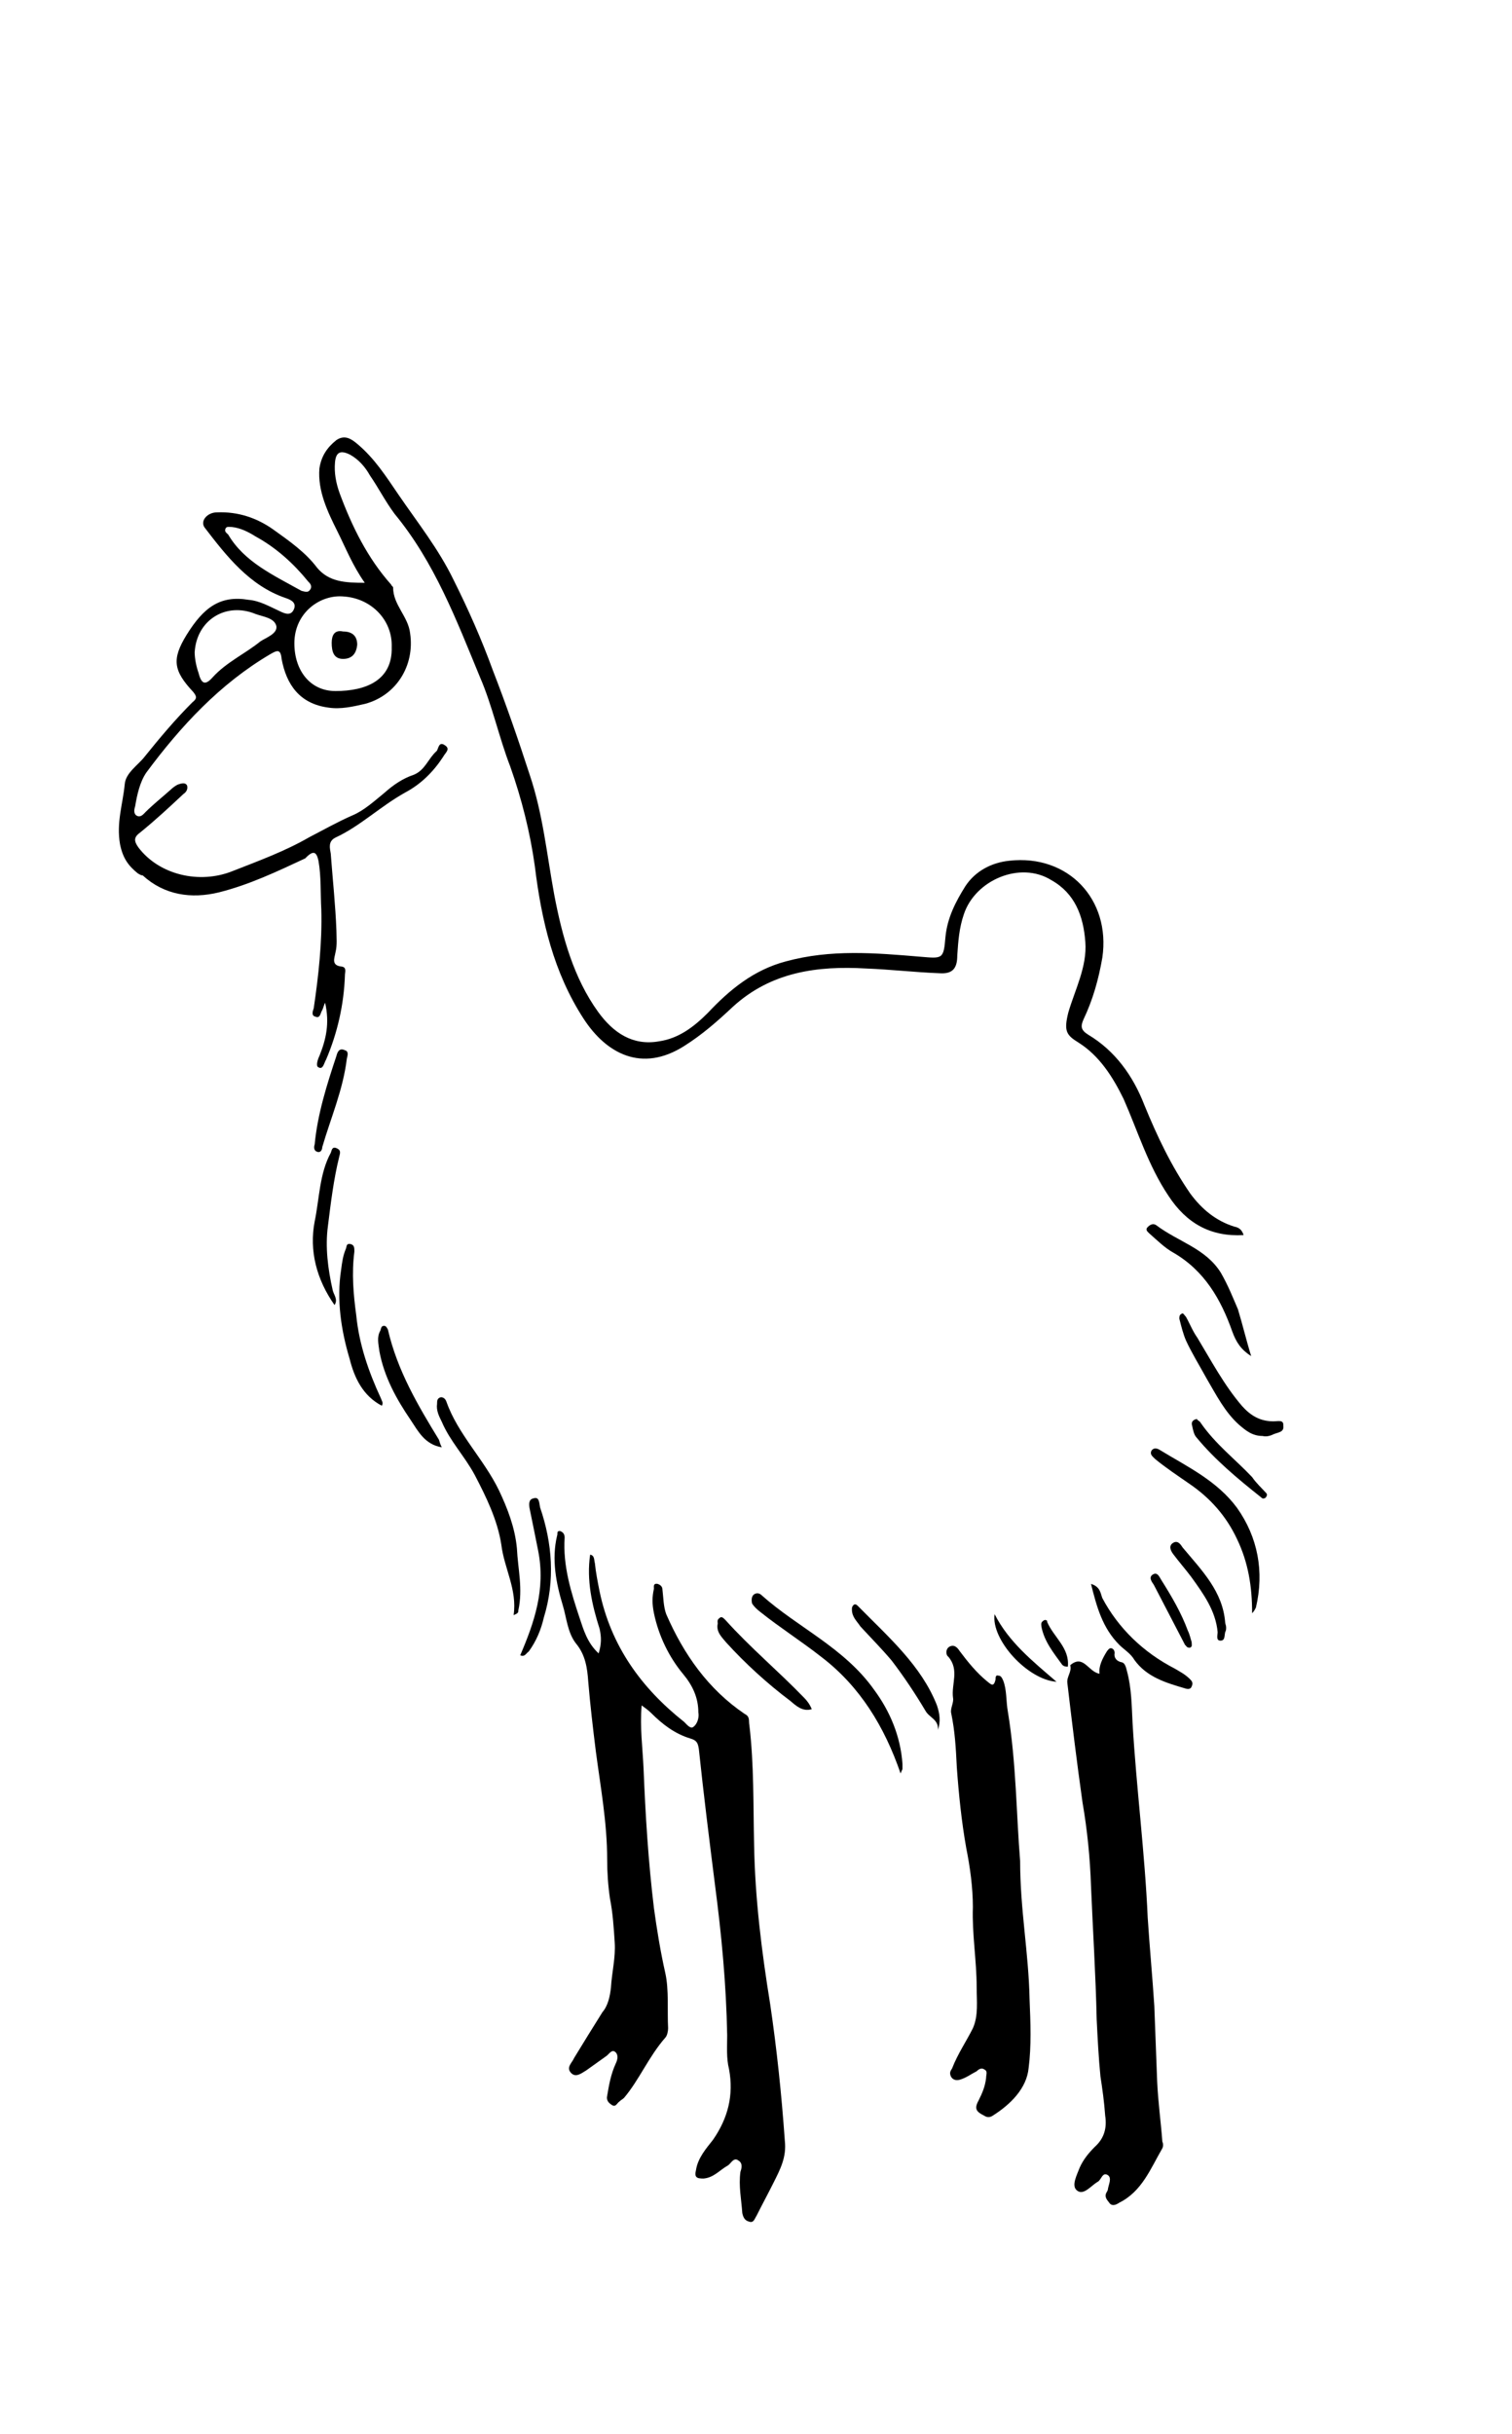 <?xml version="1.0" encoding="utf-8"?>
<!-- Generator: Adobe Illustrator 19.0.0, SVG Export Plug-In . SVG Version: 6.00 Build 0)  -->
<svg version="1.1" id="Layer_1" xmlns="http://www.w3.org/2000/svg" xmlns:xlink="http://www.w3.org/1999/xlink" x="0px" y="0px"
	 viewBox="-145 139 320 515" style="enable-background:new -145 139 320 515;" xml:space="preserve">
<style type="text/css">
	.st0{fill:none;stroke:#000000;stroke-linecap:round;stroke-linejoin:round;stroke-miterlimit:10;}
</style>
<g id="XMLID_60_">
	<path id="XMLID_84_" d="M-77.6,321.1c0.6,3.4,0.4,6.8,0.6,10.3c0.2,7-0.6,14.1-1.6,20.9c-0.2,0.6-0.6,1.6,0.4,1.8
		c1,0.4,1-0.8,1.4-1.4c0.2-0.4,0.2-0.6,0.6-1.6c1,4.4,0.2,7.8-1.2,11.3c-0.4,0.8-0.8,2.2-0.2,2.4c1,0.6,1.2-1,1.6-1.6
		c2.4-5.6,3.8-11.7,4-17.9c0-0.6,0.4-1.6-0.6-1.8c-2.4-0.2-1.6-1.8-1.4-3c0.4-1.6,0.2-3.2,0.2-4.6c-0.2-5.4-0.8-10.9-1.2-16.3
		c-0.2-1.2-0.6-2.6,1-3.4c5.2-2.4,9.5-6.6,14.7-9.5c3.4-1.8,6-4.4,8.1-7.6c0.4-0.8,1.6-1.6,0.4-2.4c-1.4-1-1.4,0.8-1.8,1.2
		c-1.8,1.6-2.4,4-4.8,5c-2.4,0.8-4.4,2.2-6.2,3.8c-2.2,1.8-4.4,3.8-6.8,4.8c-3.2,1.4-6,3-9.1,4.6c-5.2,3-10.7,5-16.3,7.2
		c-7,2.8-15.5,0.8-19.9-5c-1-1.4-1-2.2,0.4-3.2c3.2-2.6,6-5.2,9.1-8.1c0.6-0.4,1-1,0.8-1.8c-0.4-0.8-1.4-0.4-2-0.2
		c-0.4,0.2-1,0.6-1.4,1c-1.8,1.6-3.8,3.2-5.4,4.8c-0.4,0.4-1,1.2-1.8,0.8c-0.8-0.4-0.6-1.4-0.4-2c0.4-2.4,1-5.2,2.4-7.2
		c7.2-9.7,15.5-18.7,26.2-25c1.4-0.8,2.2-1.2,2.4,1c1,5.4,3.8,9.5,9.9,10.3c2.6,0.4,5.2-0.2,7.8-0.8c6.6-1.8,10.5-8.1,9.5-14.9
		c-0.4-3.6-3.6-6-3.6-9.7c0-0.2-0.4-0.4-0.4-0.6c-5-5.6-8.3-12.3-10.9-19.3c-0.8-2.2-1.2-4.4-1-6.6c0.2-2.2,1.2-2.6,3.2-1.6
		c1.8,1,3.2,2.6,4.2,4.4c1.8,2.6,3.2,5.4,5.2,8.1c8.5,10.3,13.1,22.5,18.1,34.6c2.6,6,4,12.7,6.4,18.9c2.4,6.8,4.2,13.9,5.2,21.1
		c1.4,11.5,4,22.5,10.3,32.2c4.8,7.4,12.3,11.5,21.3,5.8c3.8-2.4,7-5.2,10.3-8.3c8.1-7.4,17.9-8.7,28.2-8.1c5.2,0.2,10.3,0.8,15.5,1
		c2.8,0.2,3.8-1,3.8-3.8c0.2-3,0.4-5.8,1.4-8.7c2.4-7.2,11.9-11.3,18.5-7.2c5,2.8,6.8,7.6,7.2,13.1c0.4,5.2-2.2,10.1-3.6,14.9
		c-1,4-0.4,4.8,2.2,6.4c4.4,2.8,7.2,7.2,9.5,11.9c3,6.8,5.2,14.1,9.5,20.5c3.8,5.8,8.9,8.7,15.9,8.3c-0.4-1.2-1-1.6-2-1.8
		c-3.8-1.2-6.8-3.6-9.3-7c-4-5.8-7-12.1-9.7-18.7c-2.4-6.2-6.2-11.5-11.9-14.9c-1.6-1-1.6-1.8-1-3.2c2-4.2,3.2-8.5,4-13.1
		c1.8-12.3-7.2-21.9-19.7-20.5c-3.8,0.4-7.2,2.2-9.3,5.4c-2,3.2-3.8,6.6-4.2,10.7c-0.4,4.8-0.6,4.6-5.4,4.2
		c-9.5-0.8-18.9-1.6-28.4,1c-6.8,1.8-11.9,6-16.5,10.9c-3,3-6.2,5.4-10.3,6c-5.6,1-9.7-1.8-12.9-6.2c-5.2-7.2-7.6-15.9-9.3-24.8
		c-1.6-8.7-2.4-17.1-5.2-25.4c-2.4-7.4-5-14.9-7.8-22.1c-2.4-6.6-5.2-12.9-8.3-19.1c-3.2-6.6-7.6-12.1-11.7-18.1
		c-2.6-3.8-5-7.6-8.7-10.7c-1.2-1-2.6-2-4.4-0.8c-2,1.6-3.2,3.4-3.6,6c-0.4,4.8,1.8,9.3,3.8,13.3c1.8,3.6,3.2,7.2,5.8,10.9
		c-4.2,0-7.6-0.2-10.1-3.2c-2.4-3.2-5.8-5.6-9.3-8.1c-3.4-2.4-7.4-3.8-11.9-3.6c-2,0-3.6,1.8-2.6,3.2c4.6,6,9.5,12.3,17.1,14.9
		c1.2,0.4,2.4,1,1.8,2.4c-0.6,1.4-1.8,1-3,0.4c-2.2-1-4.2-2.2-6.6-2.4c-6-1-9.5,1.6-13.1,7.4c-3.2,5.2-2.8,7.6,1.4,12.1
		c0.8,1,0.8,1.4-0.2,2.2c-3.6,3.6-6.8,7.4-10.1,11.5c-1.4,1.8-4,3.4-4.2,5.8c-0.4,4.2-1.8,8.1-1,12.7c0.6,3,1.8,4.6,3.8,6.2
		c0.4,0.2,0.6,0.4,1,0.4c4.6,4.2,10.3,5,16.1,3.6c6.4-1.6,12.3-4.4,18.3-7.2C-78.6,318.7-78,319.3-77.6,321.1z M-72.2,265.2
		c5.8,0.4,10.3,5,10.1,10.7c0.2,7-5.4,9.3-11.9,9.3c-5.4,0-8.7-4.4-8.7-10.1C-82.7,268.6-77.2,264.7-72.2,265.2z M-96.7,252.1
		c-0.4-0.4-0.8-0.6-0.6-1.2c0.2-0.6,0.8-0.4,1.4-0.4c1.8,0.2,3.4,1,5,2c4.4,2.4,8.1,5.8,11.1,9.5c0.4,0.4,1,1,0.4,1.8
		c-0.4,0.6-1,0.4-1.8,0.2C-87.1,260.7-93.3,257.9-96.7,252.1z M-103.8,277c0.4-6.8,6.6-10.7,12.9-8.1c1.6,0.6,4,0.8,4.4,2.6
		c0.2,1.6-2.2,2.4-3.4,3.2c-3.2,2.6-7.2,4.4-10.1,7.6c-1.6,1.8-2.4,1.4-3-1C-103.4,280.2-103.8,278.4-103.8,277z"/>
	<path id="XMLID_83_" d="M18,563c-1.8-11.1-3.2-22.3-3.4-33.6c-0.2-8.5,0-16.9-1-25.4c-0.2-1,0.2-1.8-1-2.4
		C4.9,496.4-0.3,489-4,480.5c-0.6-1.6-0.6-3.6-0.8-5.2c0-0.6-0.4-1-1-1.2c-1-0.2-0.8,0.6-0.8,1c-0.4,1.8-0.4,3.2,0,5.2
		c1,4.8,3.2,9.3,6.2,12.9c2,2.4,3.2,5,3.2,8.1c0.2,1-0.2,2.4-1,3c-0.6,0.6-1.4-0.4-2-1c-9.1-7.2-15.5-16.1-17.9-27.6
		c-0.4-2-0.8-4-1-6c-0.2-0.6,0-1.6-1-1.8c-0.8,5.4,0.4,10.7,2,15.7c0.4,1.8,0.4,3.2-0.2,5.2c-2.4-2.2-3.2-5-4-7.4
		c-1.8-5.4-3.6-11.1-3.2-17.1c0-0.8-0.4-1.2-1-1.4c-0.8,0-0.4,0.6-0.6,1c-1.2,5-0.2,10.1,1.2,14.7c0.8,2.6,1,5.8,2.8,8.1
		c2,2.4,2.4,5.2,2.6,8.1c0.4,4.8,1,9.9,1.6,14.7c1,7.6,2.4,15.1,2.4,22.9c0,2.8,0.2,5.6,0.6,8.3c0.6,3,0.8,6.2,1,9.3
		c0.2,3.2-0.6,6.2-0.8,9.5c-0.2,1.8-0.6,3.8-1.8,5.2c-2,3.2-4,6.4-6,9.7c-0.4,1-1.8,2-0.6,3.2c1,1,2.2,0,3.2-0.6c1.4-1,2.8-2,4.2-3
		c0.6-0.4,1.2-1.6,2-0.8c0.6,0.6,0.4,1.6,0,2.4c-1,2.2-1.4,4.4-1.8,6.8c-0.2,0.8,0.2,1.4,0.8,1.8c1,0.8,1.2-0.2,1.8-0.6
		c0.4-0.4,0.6-0.4,1-0.8c3.2-3.8,5.2-8.7,8.7-12.7c0.4-0.4,0.6-1.4,0.6-2c-0.2-3.8,0.2-8.1-0.6-11.7c-1-4.4-1.8-9.3-2.4-13.7
		c-1.2-9.9-1.8-19.7-2.2-29.6c-0.2-4.4-0.8-8.7-0.4-13.3c0.8,0.6,1.4,1,2,1.6c2.4,2.4,5,4.4,8.3,5.4c1.4,0.4,1.6,1,1.8,2.2
		c1,9.5,2.2,19.1,3.4,28.6c1.4,10.7,2.4,21.1,2.6,32c0,2.4-0.2,4.8,0.4,7.2c1,5.4-0.2,10.3-3.4,14.9c-1.4,1.8-3.2,3.8-3.6,6.4
		c-0.4,1.6,0.2,1.8,1.6,1.8c2.2-0.2,3.4-1.8,5.2-2.8c0.6-0.4,1.2-1.8,2.2-1c1,0.6,0.6,1.8,0.4,2.4c-0.4,3,0.2,5.8,0.4,8.7
		c0.2,1,0.6,1.6,1.4,1.8c1,0.4,1.2-0.6,1.6-1.2c1.2-2.4,2.4-4.6,3.6-7c1.4-2.8,2.8-5.4,2.4-8.9C20.4,582,19.4,572.5,18,563z"/>
	<path id="XMLID_82_" d="M99.9,579.3c-0.2-5.2-0.4-10.7-0.6-15.9c-0.4-6.2-1-12.5-1.4-18.7c-0.6-13.7-2.4-27.4-3.2-41.1
		c-0.2-3.8-0.2-7.4-1.2-11.1c-0.2-0.8-0.4-1.6-1-1.8c-1.2-0.2-1.8-1-1.6-2c0-0.6-0.4-1-0.8-1c-0.4,0-0.6,0.4-0.8,0.6
		c-1,1.6-1.8,3.2-1.6,4.8c-2.4-0.4-3.4-4.2-6.2-1.8c0.4,1.4-0.8,2.4-0.6,3.8c1,8.5,2,16.7,3.2,25.2c1,5.8,1.6,11.7,1.8,17.7
		c0.4,9.5,1,18.9,1.2,28.2c0.2,4,0.4,8.1,0.8,12.1c0.4,2.6,0.8,5.4,1,8.3c0.4,2.6-0.2,4.8-2.2,6.6c-1.2,1.2-2.4,2.6-3.2,4.4
		c-0.6,1.6-1.8,3.8-0.6,4.8c1.4,1.2,3-1,4.4-1.8c0.8-0.4,1-2.2,2.2-1.4c0.8,0.6,0.2,1.8,0,2.8c0,0.4-0.2,0.6-0.4,1
		c-0.4,1,0.4,1.6,0.8,2.2c0.6,0.6,1.4,0.2,2-0.2c4.8-2.4,6.6-7.2,9.1-11.5c0.2-0.4,0.2-1,0-1.4C100.7,588,100.1,583.8,99.9,579.3z"
		/>
	<path id="XMLID_81_" d="M70.9,532.7c-0.8-9.5-0.8-20.7-2.6-31.6c-0.4-2.2-0.2-4.6-1-6.6c-0.2-0.4-0.4-1-1-1
		c-0.6-0.2-0.6,0.4-0.6,0.8c-0.4,1.8-1,1-1.8,0.4c-2.2-1.8-4-4-5.8-6.4c-0.4-0.6-1-1.4-2-1c-1,0.4-1,1.8-0.4,2.2
		c2.4,2.8,0.6,5.8,1,8.7c0.2,1-0.6,2.2-0.4,3.2c0.8,3.8,1,7.4,1.2,11.5c0.4,5.6,1,11.5,2,17.1c0.8,4,1.4,8.3,1.4,12.5
		c-0.2,5.6,0.8,11.3,0.8,16.9c0,3,0.4,6-0.8,8.7c-1.4,2.8-3.2,5.4-4.4,8.5c-0.4,0.6-0.6,1-0.2,1.8c0.4,0.6,1,0.8,1.8,0.6
		c1.4-0.4,2.4-1.2,3.6-1.8c0.4-0.4,1-0.8,1.6-0.4c0.8,0.4,0.4,1,0.4,1.8c-0.2,1.8-0.8,3.2-1.6,4.8c-1,1.8-0.4,2.4,1.2,3.2
		c0.6,0.4,1.2,0.4,1.8,0c3.8-2.4,7.2-5.8,7.6-10.1c0.6-4.6,0.4-9.7,0.2-14.5C72.7,552,70.9,543.1,70.9,532.7z"/>
	<path id="XMLID_80_" d="M16.2,476.5c-0.4-0.4-1-0.6-1.6-0.2c-0.6,0.4-0.6,1.4-0.4,2c0.4,0.6,1,1.2,1.8,1.8c4,3.2,8.7,6.2,12.9,9.5
		c8.1,6.2,13.3,14.7,16.7,24.6c0.2-0.6,0.4-0.8,0.4-1c0-0.4,0-0.6,0-1c-0.4-5.8-2.6-11.1-6-15.7C33.7,487.6,23.8,483.3,16.2,476.5z"
		/>
	<path id="XMLID_79_" d="M-35.6,466.6c-0.4-4.4-2-8.5-3.8-12.3c-3.2-6.6-8.7-11.9-11.1-18.7c-0.2-0.6-0.6-1-1.2-1
		c-0.8,0.2-0.8,0.8-0.8,1.4c-0.2,1.4,0.4,2.6,1,3.8c1.8,4.2,4.8,7.2,7,11.3c2.4,4.6,4.8,9.5,5.6,14.7c0.6,5,3.4,9.5,2.6,14.9
		c1-0.4,1-0.6,1-1C-34.3,475.1-35.4,470.9-35.6,466.6z"/>
	<path id="XMLID_78_" d="M100.7,445.9c-0.6-0.4-1.4-0.8-2,0c-0.4,0.8,0.2,1.2,0.8,1.8c2.2,1.8,4.6,3.4,7.2,5.2
		c4.4,3,7.8,6.8,10.1,11.7c2.4,5,3.2,10.1,3.2,15.7c0.4-0.4,0.6-0.8,0.8-1.2c1.8-7.6,0.4-14.9-4-21.1
		C112.6,452.3,106.3,449.3,100.7,445.9z"/>
	<path id="XMLID_77_" d="M113.4,408.3c-3.2-5.2-9.1-6.6-13.7-10.1c-0.6-0.4-1.2-0.2-1.8,0.4c-0.6,0.6,0,1,0.4,1.4c1.6,1.4,3.2,3,5,4
		c6.6,3.8,10.1,9.9,12.5,16.7c0.8,2.2,1.8,3.8,4,5.2c-1-3.2-1.8-6.6-2.8-9.9C116,413.7,115,411.1,113.4,408.3z"/>
	<path id="XMLID_76_" d="M-69.6,417.3c-0.6-4.4-1-8.9-0.4-13.5c0-0.8,0-1.4-0.8-1.6c-1-0.2-0.8,0.6-1,1c-0.6,1.4-0.8,2.8-1,4.4
		c-1,6.4,0,12.9,1.8,18.9c1,4,2.8,7.8,6.8,9.9c0.4-0.6,0-1-0.2-1.6C-67,429.2-69,423.4-69.6,417.3z"/>
	<path id="XMLID_75_" d="M124.5,439.7c-2.8,0-4.8-1.2-6.6-3.2c-3.8-4.4-6.6-9.7-9.5-14.5c-1-1.4-1.6-3-2.4-4.4c-0.4-0.4-0.6-1-1-0.6
		c-0.4,0.2-0.4,0.6-0.4,1c0.4,1.6,0.8,3.2,1.4,4.6c1.2,2.6,2.8,5.2,4.4,8.1c2,3.4,3.8,7,6.8,9.7c1.4,1.2,2.8,2.4,5,2.4
		c0.8,0.2,1.6,0,2.4-0.4c1-0.4,2.2-0.4,2-1.8C126.7,439.3,125.5,439.7,124.5,439.7z"/>
	<path id="XMLID_74_" d="M36.7,478.9c-0.4-0.4-0.6-0.6-1-0.4c-0.4,0.4-0.4,0.6-0.4,1c0,1.6,1,2.4,1.8,3.6c2.2,2.4,4.4,4.6,6.6,7.2
		c2.6,3.4,5,7,7.2,10.7c0.8,1.4,2.8,1.8,2.6,4c0.6-1.8,0.4-3.4-0.2-5.2C50,491.4,43.1,485.4,36.7,478.9z"/>
	<path id="XMLID_73_" d="M-73.2,383.7c0.2-0.8,0.4-1.4-0.6-1.8c-1-0.4-1,0.6-1.2,1c-2.4,4.4-2.4,9.7-3.4,14.5
		c-1.2,6.2,0.4,12.3,4.2,17.7c0.8-1.2-0.2-2.2-0.4-3.2c-1-4.4-1.6-9.1-1-13.5C-75,393.6-74.4,388.5-73.2,383.7z"/>
	<path id="XMLID_72_" d="M-62.9,420.3c-0.2-0.4-0.4-0.8-0.8-0.8c-0.6,0-0.6,0.4-0.8,1c-0.8,1.4-0.4,2.8-0.2,4.4
		c1,5.4,3.6,10.1,6.6,14.5c1.6,2.4,3,5.2,6.6,5.8c-0.4-0.8-0.4-1-0.6-1.6C-56.5,436.4-60.9,429-62.9,420.3z"/>
	<path id="XMLID_71_" d="M106.8,494.2c-1-1-2.2-1.6-3.2-2.2c-6.6-3.4-11.9-8.5-15.3-14.9c-0.4-1-0.4-2.4-2.4-3
		c1.2,4.8,2.4,9.3,6,12.9c1,1,2.4,1.8,3.2,3.2c2.6,3.6,6.6,4.8,10.7,6c0.6,0.2,1.2,0.2,1.4-0.4C107.6,495,107.2,494.6,106.8,494.2z"
		/>
	<path id="XMLID_70_" d="M8.5,481.7c-0.4-0.4-0.8-0.8-1.2-0.4c-0.6,0.4-0.4,0.8-0.4,1.2c-0.4,1.8,1,3,1.8,4c4,4.4,8.7,8.7,13.5,12.3
		c1.2,1,2.6,2.4,4.6,1.8c-0.4-1-1-1.8-1.6-2.4C19.8,492.6,13.8,487.6,8.5,481.7z"/>
	<path id="XMLID_69_" d="M-32.1,456c-1,0.2-1,1.2-0.8,2.2c0.6,3,1.2,5.8,1.8,8.9c1.6,8.1-0.8,15.1-3.8,22.1c1,0.4,1.2-0.4,1.8-0.8
		c1.6-2.2,2.6-4.6,3.2-7.2c2.4-7.8,1.8-15.7-0.8-23.3C-30.9,456.8-30.9,455.6-32.1,456z"/>
	<path id="XMLID_68_" d="M120,451.5c-3.6-3.8-7.8-7-10.9-11.5c-0.2-0.4-0.6-0.4-0.8-0.8c-1,0.2-1.2,0.8-1,1.4c0.2,1,0.4,2,1,2.6
		c3.8,4.6,8.7,8.7,13.5,12.5c0.4,0.4,0.6,0.4,1,0.2c0.4-0.4,0.4-0.8,0.2-1C122,453.8,120.8,452.7,120,451.5z"/>
	<path id="XMLID_67_" d="M105.3,466.4c-0.4-0.6-1-1.6-2-1c-1,0.6-0.6,1.6,0,2.4c1.2,1.6,2.6,3.2,3.8,4.8c2.6,3.6,5.2,7.2,5.6,11.7
		c0,0.6-0.4,1.8,0.6,1.8s0.8-1,1-1.8c0.2-0.4,0.2-0.6,0.2-1s-0.2-0.8-0.2-1C113.8,475.7,109.4,471.3,105.3,466.4z"/>
	<path id="XMLID_66_" d="M-73.8,362.4c-2,6-4,12.3-4.6,18.7c-0.2,0.6-0.2,1.4,0.6,1.6c0.6,0.2,1-0.4,1-1c1.8-6.2,4.4-12.1,5.2-18.7
		c0.2-0.8,0.4-1.6-0.4-1.8C-73.2,360.6-73.6,361.6-73.8,362.4z"/>
	<path id="XMLID_65_" d="M65.5,480.5c-0.8,5.4,7,13.9,13.1,14.3C73.5,490.4,68.5,486.4,65.5,480.5z"/>
	<path id="XMLID_64_" d="M106.8,487.6c0.6-0.2,0.4-0.6,0.4-1.2c-0.2-0.6-0.4-1.6-0.8-2.4c-1.4-3.8-3.4-7.2-5.6-10.7
		c-0.4-0.6-0.8-1.8-1.8-1.2s-0.2,1.6,0.2,2.2c2.2,4.2,4.4,8.5,6.6,12.7C106.1,487.2,106.1,487.6,106.8,487.6z"/>
	<path id="XMLID_63_" d="M75.8,481.9c-0.6,0.4-0.4,0.8-0.4,1.2c0.6,3.2,2.6,5.6,4.4,8.1c0.4,0.4,0.8,0.4,1.2,0.4
		c0.4-4-3-6.2-4.4-9.5C76.8,481.9,76.2,481.5,75.8,481.9z"/>
	<path id="XMLID_62_" d="M81.2,491.8L81.2,491.8L81.2,491.8L81.2,491.8L81.2,491.8L81.2,491.8z"/>
	<path id="XMLID_61_" d="M-72.4,278.4c1.8,0,2.8-1,3-3c0-1.8-1-2.8-3-2.8c-1.8-0.4-2.4,0.8-2.4,2.4
		C-74.8,276.8-74.4,278.4-72.4,278.4z"/>
</g>
<g id="XMLID_89_">
	<path id="XMLID_109_" d="M-450.4,762.2c-0.9-1.2-2-2.2-2.7-3.5c-1.2-2.2-2.4-4.5-3.6-6.6c-2-3.5-4-7.1-6.2-10.6
		c-1.8-2.8-3.6-5.5-5.2-8.4c-1.5-2.7-3.2-5.2-4.9-7.8c-0.9-1.5-1-1.4-0.2-2.8c1.2-1.9,0.8-2.6-1.4-2.9c-0.3,0-0.6-0.1-0.9,0
		c-0.7,0.2-1.1-0.1-1.3-0.8c-0.8-1.9-2-3.4-4.2-3.7c-0.6-0.1-1.2-0.5-1.8-0.3c-3.2,0.8-6.5,1.5-9.2,3.7c-0.3,0.3-0.8,0.4-1.2,0
		c-1.2-1.1-2.5-1.5-3.9-0.8c-1.3,0.6-2.2,1.8-2.5,3.2c-0.2,1.2-0.5,2.2-1.5,3c-2.2,1.7-3.5,4.2-5.5,6.1c-1.2,1.1-2,2.3-2.8,3.6
		c-0.6,1-1.2,2-0.2,3.2c0.5,0.5,0.7,1.3,1,1.9c0.2,0.3,0.2,0.5,0.2,0.9c-0.2,2.3,0.2,2.8,2.5,3.2c0.5,0.1,0.9,0.3,1.2,0.8
		c1.2,1.9,2.7,3.6,4.1,5.4c1.5,1.8,3,3.5,4.2,5.5c0.9,1.5,1.9,2.9,2.9,4.4c1.9,2.9,3.6,5.9,5.9,8.6c1,1.2,2,2.4,2.8,3.7
		c0.8,1.2,1.4,2.4,2.2,3.5c1.7,2.3,3.4,4.7,5.2,6.9c1,1.2,2.2,1.8,3.8,1.9c1.8-0.2,3.7-0.5,5.5-1.2c2.8-1,5.5-2.5,7.9-4.3
		c2.5-1.8,5.4-3.5,7.5-5.9c1.5-1.7,2.8-3.4,3.3-5.6C-449.2,765-449.2,763.5-450.4,762.2z M-497.2,718.9c1.5-0.9,3.3,0.2,3.4,1.9
		c0.2,2.2-1.8,3.8-3.6,2.9c-0.2-0.1-0.4-0.2-0.4-0.2c-0.2-0.8-0.7-1.6-0.7-2.4C-498.5,720.2-498,719.4-497.2,718.9z M-508.9,735.9
		c-0.2-0.3-0.4-0.6-0.2-0.9c0.2-0.4,0.5,0,0.8,0.1c0.4,0.1,0.7,0,0.7-0.5c0-0.3,0-0.5,0-0.9c-0.2-1.2,0.7-2.1,1.4-2.9
		c1.8-2,3.7-3.9,5.5-5.9c1-1.1,1.2-1.1,2.2,0c0.5,0.6,1.8,0.8,2.5,0.5c1-0.5,1.8-1.1,2.5-1.8c0.6-0.6,0.7-1.4,0.6-2.2
		c-0.1-1.2,0.7-1.7,1.5-2.2c2.2-1.3,4.5-2.2,6.9-2.8c0.4-0.1,0.8-0.2,1.2-0.2c1.1-0.1,1.5,0.5,1.5,1.5c0,0.2-0.3,0.5,0,0.5
		c0.3,0.2,0.5-0.1,0.7-0.3c1-1,1.3-1,2,0.3s1.4,2.7,2.1,4.1c0.1,0.2,0,0.3-0.1,0.5c-0.7,1.2-1.5,2.2-2.5,3.2c-2.1,2-4.3,3.8-6.6,5.5
		c-1.2,0.9-2.7,1.5-4,2.3c-4.7,3-9.9,4.7-15.2,6.2c-0.7,0.2-1,0.1-1.5-0.6C-507.4,738-508.4,737.1-508.9,735.9z M-505.1,741.6
		c-0.8,0-1.4-0.2-2-0.3c-0.2-0.1-0.3-0.2-0.3-0.4s0.2-0.2,0.4-0.2c2,0.5,3.8-0.6,5.6-1.2c3-0.8,5.8-2.1,8.5-3.5
		c4.2-2.2,8.2-4.6,11.8-7.7c2.2-1.9,4.2-4.2,5.9-6.6c0.2-0.4,0.2-1.1,0.9-1c0.5,0.1,0.7,0.1,0.5,0.6c-0.3,0.8-1,1.5-1.6,2.1
		c-1.2,1.3-2.5,2.7-3.7,3.9c-0.7,0.7-1.5,1.2-2.2,1.8c-3.1,2.7-6.4,5.1-9.9,7c-2.7,1.5-5.6,2.5-8.5,3.5c-1.5,0.5-2.8,1.2-4.3,1.5
		C-504.5,741.5-504.9,741.6-505.1,741.6z M-451.4,768.1c-1.2,1.9-2.4,3.8-4.2,5.2c-0.9,0.8-2.1,1.2-2.9,2c-0.7,0.6-1.5,1.2-2.2,1.7
		c-1.9,1.4-3.9,2.6-6.2,3.5c-2.1,0.8-4.3,1.3-6.5,1.5c-1.3-0.1-2.5-0.2-3.1-1.2c-1.9-2.8-4.4-5.4-6.2-8.4c-1.6-2.7-3.6-5.2-5.5-7.7
		c-1.3-1.8-2.5-3.5-3.6-5.4c-1.2-2-2.6-3.9-3.9-5.8c-2-3.1-4.5-5.8-6.6-8.8c-0.2-0.3-0.4-0.6-0.5-0.9c-0.9-1.2-0.8-1.2,0.5-1.8
		c2.9-1.2,5.9-2.2,8.9-3.5c3.9-1.8,7.2-4.2,10.6-6.7c2.6-2,5.2-4,7.4-6.5c0.5-0.5,0.8-0.4,1.2,0.2c0.8,1.2,1.6,2.4,2.4,3.6
		c1.5,2.3,2.8,4.7,4.2,7c2.3,3.7,4.6,7.3,6.9,11.1c1.5,2.4,2.9,4.8,4.2,7.3c0.8,1.6,1.8,3.2,2.5,4.8c0.5,1.1,1.5,1.9,2.1,2.8
		c0.2,0.3,0.4,0.6,0.6,0.9C-450.3,764.7-450.4,766.4-451.4,768.1z"/>
	<path id="XMLID_108_" d="M-485.4,741.7c0.8,0.6,1.5,1.3,1.8,2.2c1.1,2,2.5,3.8,3.7,5.8c0.4,0.6,0.7,1.4,1.3,1.8
		c0.2,0.2,0.5,0.6,0.8,0.3c0.3-0.2,0.2-0.6,0.1-0.9c-0.4-1.2-1.2-2.1-1.8-3.1c-0.8-1-1.5-2-2.1-3.2c1.9,1.5,3.8,2.9,5.3,4.8
		c0.3,0.3,0.6,0.9,1.1,0.6c0.5-0.3,0.6-1,0.6-1.6c0-0.2-0.2-0.5-0.2-0.7c-0.5-0.9-1.1-1.8-1.6-2.7c-1.6-2.4-3.2-4.9-4.9-7.2
		c-0.2-0.2-0.2-0.5-0.6-0.5s-0.4,0.5-0.4,0.8c0,0.2,0.2,0.5,0.2,0.7c0.5,0.8,1.2,1.6,1.6,2.4c0.9,1.4,1.8,2.8,2.2,4.4
		c-0.9-0.6-1.8-1.2-2.5-2c-1.2-1.1-2.4-2.2-3.5-3.2c-0.6-0.5-1.2-0.2-1.5,0.2C-486,740.8-486,741.3-485.4,741.7z"/>
	<path id="XMLID_105_" d="M-464.3,767.2c-1.2-1.9-2.5-3.9-3.7-5.9c-0.6-1-1.2-2.1-1.8-3.2c-0.5-1.1-1.2-2.1-1.9-3
		c-0.6-0.8-1.5-1-2.5-0.6c-0.8,0.3-0.8,1.1-0.9,1.5c0,0.8,0.2,1.5,0.6,2c0.3,0.5,0.6,0.8,0.8,1.3c2,3.3,4,6.5,5.9,9.9
		c0.3,0.5,0.6,1.4,1.4,0.8c0.7-0.5,0.2-1.2-0.2-1.7c-0.6-1-1.2-2-1.9-2.9c-0.2-0.2-0.5-0.5-0.2-0.9c0.5-0.7,0.9-0.7,1.3,0.2
		c0.5,1.2,1.1,2.3,1.8,3.4c0.2,0.4,0.6,0.8,1.2,0.5C-463.9,768.3-463.9,767.8-464.3,767.2C-464.3,767.3-464.3,767.3-464.3,767.2z
		 M-468.6,763.4c-0.5,0.3-1,0.3-1.5-0.4c-1.1-1.8-2.2-3.5-3.4-5.2c-0.3-0.5-0.4-1-0.5-1.6c0-0.2,0-0.5,0.2-0.5c0.4,0,0.8,0,1.2,0.4
		c0.5,0.8,1.2,1.5,1.6,2.3c0.6,1.3,1.3,2.6,2.2,3.9C-468.5,762.4-468,763-468.6,763.4z"/>
	<path id="XMLID_102_" d="M-459.5,764.4c-0.5-0.8-0.8-1.5-1.3-2.3s-0.8-1.6-1.9-1.5c-0.2,0-0.2-0.2-0.3-0.3
		c-0.3-0.5-0.6-1.1-0.9-1.6c-1.3-2.2-2.5-4.4-4-6.5c-0.2-0.2-0.3-0.5-0.7-0.5c-0.1,0-0.2,0.1-0.2,0.1c-0.5,0.7-1.3,1.1-1.8,1.7
		c-0.7,0.8,0.7,1.3,0.8,2.1c0,0.2,0.2,0.2,0.2,0.4c1.5,2.2,2.9,4.3,4.3,6.5c0.9,1.5,1.5,3.2,2.5,4.5c0.2,0.3,0.4,0.8,0.8,0.5
		c0.5-0.2,0.4-0.7,0.2-1.1c-0.5-1.1-1-2.1-1.6-3.1c-0.2-0.4-0.5-0.7,0.2-1c0.5-0.2,0.8-0.5,1.2,0.1c0.2,0.3,0.4,0.5,0.5,0.8
		c0.3,0.8,0.8,1.7,1.4,2.3c0.2,0.2,0.5,0.5,0.8,0.4c0.5-0.2,0.2-0.6,0.1-1C-459.2,764.8-459.4,764.7-459.5,764.4z M-464.4,761.4
		c-0.9-0.8-1.3-1.8-1.8-2.7c-0.9-1.3-1.8-2.6-2.8-3.9c-0.3-0.4-0.5-0.8,0-1.2s0.7,0.2,0.9,0.4c1.2,1.7,2,3.5,3,5.3
		C-464.8,759.9-464.2,760.4-464.4,761.4z"/>
	<path id="XMLID_101_" d="M-476.9,738.6c1.8,3,3.5,5.9,5.3,8.9c0.2,0.4,0.5,0.9,1.1,0.6c0.6-0.3,0.4-0.8,0.2-1.3
		c-0.4-0.8-0.9-1.5-1.4-2.2c-0.5-0.8-1.2-1.5-0.8-2.7c0.1-0.2-0.1-0.6,0.2-0.7c0.3-0.1,0.5,0.2,0.7,0.5c0.9,1.1,1.6,2.4,2.4,3.6
		c0.4,0.5,0.6,1.2,1.2,1.6c0.2,0.1,0.2,0.4,0.5,0.2c0.2-0.1,0.3-0.3,0.2-0.5c-0.1-0.7-0.3-1.3-0.6-1.9c-0.6-1.3-1.5-2.4-2.3-3.5
		c-0.5-0.8-1-1.8-2.2-2c-0.2,0-0.2-0.3-0.2-0.5c0-0.3,0-0.6-0.1-0.9c-0.1-1.5-1.3-2.5-2.1-3.8c-0.2-0.3-0.4-0.8-0.9-0.5
		c-0.4,0.3-0.2,0.8,0.1,1.2c0.6,0.8,1.1,1.7,1.5,2.6c0.5,1.1,0.5,2.2,0.2,3.2c-0.2,0.1-0.3-0.1-0.4-0.2c-0.9-1.4-1.9-2.8-2.8-4.2
		c-0.2-0.2-0.2-0.5-0.5-0.4s-0.2,0.3-0.4,0.5c-0.2,0.3-0.1,0.5,0.2,0.8C-477.6,737.6-477.2,738-476.9,738.6z"/>
	<path id="XMLID_98_" d="M-489.1,755.5c-0.9-1.1-1.5-2.2-0.5-3.5c0.5-0.6,0.3-1.2-0.2-1.8c-0.6-0.8-1.2-1.8-1.7-2.6
		c-0.9-1.4-1.9-2.5-3.5-3.1c-0.3-0.1-0.6-0.3-0.8-0.1c-0.6,0.6-1,1.5-1.3,2c-0.1,0.5,0.1,0.8,0.3,1c0.6,0.6,1.4,1.2,1.8,2
		c1.8,2.9,4.1,5.5,5.9,8.4c0.2,0.3,0.5,0.6,1,0.4c0.4-0.2,0.3-0.6,0.2-1C-488.2,756.6-488.6,756-489.1,755.5z M-490.6,751.5
		c-0.1,0.5-0.1,0.8-0.4,0.9c-0.3,0.2-0.5-0.3-0.6-0.5c-1.2-1.3-2-2.8-3.4-4c-0.3-0.2-0.5-0.7-0.8-1c-0.2-0.3-0.2-0.6,0.1-0.8
		c0.2-0.2,0.5-0.2,0.8-0.2c0.7,0.2,1.1,0.5,1.5,1c0.9,1.1,1.6,2.4,2.3,3.6C-491,750.9-490.5,751.1-490.6,751.5z"/>
	<path id="XMLID_97_" d="M-477,767.8c-0.5-0.7-1.3-1-2.2-0.8c-0.5,0.1-0.8,0-1.2-0.3c-1.2-1.3-2.4-2.8-3.3-4.3
		c-0.2-0.4-0.4-0.8,0-1.2c0.3-0.3,0.2-0.6-0.2-0.8c-0.6-0.3-1.5,0.3-1.5,0.9c0,0.5,0.1,1,0.4,1.4c1.5,1.8,2.5,4,4.4,5.5
		c0.4,0.3,0.6,0.5,1.1,0.4c0.8-0.3,1.4,0,1.8,0.5c1.2,1.6,2.2,3.3,3.2,5.2c0.4,0.7,0.2,1.1-0.5,1.4c-0.2,0.1-0.2,0.2-0.4,0.2
		c-0.2,0.1-0.3,0.2-0.3,0.4s0.2,0.2,0.4,0.3c1,0.5,1.5-0.3,2.2-0.8c0.6-0.5,0.4-1.1,0.1-1.7C-474,771.7-475.6,769.8-477,767.8z"/>
	<path id="XMLID_96_" d="M-457.4,759.8c-0.8-1.6-1.8-3.2-3.9-3.2c-0.2,0-0.5-0.2-0.5-0.4c-0.8-1.3-1.8-2.6-2.6-4
		c-0.4-0.6-0.1-1.2,0.6-1.3c0.2,0,0.4,0.1,0.6,0.2c0.2,0.1,0.6,0.2,0.6-0.2c0-0.5-0.2-1-0.5-1.3s-0.5,0.2-0.8,0.2
		c-0.5,0.2-0.8,0.5-1.2,0.7c-1.2,0.7-1.2,1.2-0.5,2.3c1,1.5,2,3,3,4.5c0.4,0.6,0.7,1.2,1.5,0.7c0.7-0.1,1.8,0.8,2.2,1.8
		c0.5,1,0.9,2,1.5,3c0.4,0.7,0.4,1.2-0.2,1.8c-0.3,0.2-0.6,0.5-0.4,0.9c0.2,0.3,0.5-0.2,0.8-0.2c0.2,0,0.4-0.2,0.6-0.2
		c1-0.4,1.4-1.4,0.8-2.3C-456.4,761.8-456.9,760.8-457.4,759.8z"/>
	<path id="XMLID_95_" d="M-476.9,760.4c-0.5-0.8-1.3-1.5-0.1-2.4c0.1-0.1,0.2-0.2,0.2-0.2c0.1-0.2,0.2-0.5,0-0.7s-0.5-0.1-0.7,0
		s-0.5,0.2-0.6,0.4c-0.6,0.7-1.5,1.2-2.3,1.7c-0.5,0.2-0.8,0.6-0.5,1.1c0.3,0.6,0.8,0.2,1.2-0.1c0.5-0.5,1-0.4,1.5,0.2
		c1.9,2.9,3.9,5.8,5.8,8.7c0.7,1.1,1.3,2.2,2.1,3.2c0.2,0.2,0.5,0.5,0.8,0.3c0.2-0.1,0.3-0.4,0.3-0.6c0-0.5-0.2-0.9-0.5-1.3
		C-472.1,767.1-474.5,763.7-476.9,760.4z"/>
	<path id="XMLID_94_" d="M-490.8,744.6c0.6-0.8,0.9-0.2,1.3,0.2c1.7,2.4,3.4,4.8,5.1,7.2c0.5,0.8,1.3,1.5,0.5,2.5
		c-0.1,0.2,0,0.4,0.2,0.5s0.4,0.1,0.5-0.1c0.6-0.4,1.2-0.8,1.8-1.2c0.2-0.2,0.4-0.5,0.5-0.8c0-0.4-0.3-0.4-0.5-0.4
		c-0.8,0.2-1.1-0.3-1.5-0.8c-1.8-2.5-3.4-5.2-5.5-7.5c-0.4-0.4-0.8-1-0.2-1.6c0.3-0.2,0.5-0.5,0.2-0.8s-0.7-0.2-0.9-0.1
		c-0.8,0.6-1.5,1.3-2.2,2.1c-0.2,0.2-0.2,0.5,0.1,0.6C-491.2,744.6-491,744.7-490.8,744.6z"/>
	<path id="XMLID_93_" d="M-496.4,731.1c1.1-0.6,2.2-1.2,3.2-1.9c1-0.6,1.8-1.3,2.4-2.5c-0.6,0-0.8,0.6-1.2,0.8
		c-1.7,0.9-3.4,1.8-5,2.8c-0.4,0.2-1.2,0.4-0.9,0.8C-497.6,731.7-496.8,731.4-496.4,731.1z"/>
	<path id="XMLID_92_" d="M-487.3,724.5c1-0.6,1.9-1.2,2.2-2.5c-0.8,0.6-1.8,1.2-2.6,1.8c-0.2,0.2-0.4,0.3-0.2,0.6
		C-487.8,724.6-487.5,724.6-487.3,724.5z"/>
	<path id="XMLID_91_" d="M-503.4,734.3c0.8,0,1.2-0.4,1.6-0.8c0.1-0.1,0.2-0.2,0-0.3c-0.5-0.2-0.8,0.2-1.3,0.2
		c-0.2,0-0.3,0.1-0.4,0.2c-0.2,0.2-0.4,0.3-0.2,0.5C-503.6,734.3-503.4,734.3-503.4,734.3z"/>
	<path id="XMLID_90_" d="M-483.6,720.7c0.2,0.2,0.4-0.1,0.5-0.2c0.2-0.4,0.4-0.8,0.4-1.3c-0.5,0.2-0.7,0.5-1,0.9
		C-483.9,720.3-483.8,720.5-483.6,720.7z"/>
</g>
<path class="st0" d="M-441.5,556.8"/>
<path class="st0" d="M-448,539"/>
<path class="st0" d="M-445.6,539"/>
<path class="st0" d="M-432.6,525.4"/>
<path class="st0" d="M-460.4,526.3"/>
<path d="M-450.5,560.1c-0.7,0-1.1-0.4-1.1-1.1v-6.7c0-0.7,0.4-1.1,1.1-1.1s1.1,0.4,1.1,1.1v6.7
	C-449.4,559.7-449.8,560.1-450.5,560.1z"/>
<path d="M-441.5,560.1c-0.7,0-1.1-0.4-1.1-1.1v-6.7c0-0.7,0.4-1.1,1.1-1.1s1.1,0.4,1.1,1.1v6.7
	C-440.4,559.7-440.9,560.1-441.5,560.1z"/>
<path d="M-446.2,540.6c-1.8,0-2.7-1.3-2.9-2.2c-0.2-0.7,0.2-1.1,0.7-1.3c0.7-0.2,1.1,0.2,1.3,0.7c0,0.2,0.2,0.7,0.9,0.7
	c0.7,0,0.7-0.2,0.9-0.4c0.2-0.7,0.7-0.9,1.3-0.9c0.7,0,0.9,0.7,0.9,1.3C-443.5,539.3-444.2,540.6-446.2,540.6z"/>
<path d="M-446,548c-2,0-4.3-0.7-5.6-2c-0.4-0.4-0.4-1.1,0-1.6c0.4-0.4,1.1-0.4,1.6,0c2,1.8,6.3,1.8,8.3,0c0.4-0.4,1.1-0.4,1.6,0.2
	c0.4,0.4,0.4,1.1-0.2,1.6C-442,547.3-444,548-446,548z"/>
<path d="M-423.4,579.4c0-1.3-0.4-7.4-2.5-10.5c0.2,0,0.2,0,0.2,0c0.4-0.2,0.7-0.7,0.7-1.1c0-1.3,0.4-35.2,0-40.1
	c-0.4-9-6.5-18.4-21.3-18.4c-15.7,0-20.6,11.9-21.1,18.2c-0.4,4.9,0,38.5,0,40.1c0,0.4,0.2,0.7,0.4,0.9c0,0,0.2,0.2,0.4,0.2
	c-1.3,2.7-1.6,9.4-1.6,10.3c0,6.3,0,9.4,0.4,17.7v1.3c0,0.4,0.4,0.9,0.9,1.1c-0.9,1.3-1.3,2.9-1.3,4.5c0,3.1,2.5,5.8,5.2,5.8
	c0.4,0,0.7,0,0.9-0.2c-0.9,5.8-3.4,15.2-4,17.5c-0.2,0.2-0.2,0.4-0.2,0.7c0,0.7,0.4,1.1,1.1,1.1l0,0l0,0l0,0h9.4l2.2,24.7
	c-2.2,4.5-1.8,5.6-1.6,5.8c0.4,1.1,1.8,2,3.4,2.2c0.7,0.2,1.3,0.2,2,0.2c1.6,0,2.9-0.4,4.3-1.3c0.2-0.2,0.4-0.4,0.7-0.7
	c0.2,0.2,0.4,0.2,0.7,0.2h10.5c0.4,0,0.9-0.4,1.1-0.9c0.2-0.9,0.2-2.9-1.6-4.3c-1.3-1.1-3.4-1.3-5.4-1.3l2.9-24.7h9.4
	c0.2,0,0.2,0,0.4,0c0,0,0,0,0.2,0h0.2l0,0l0,0l0,0c0,0,0-0.2,0.2-0.2c0,0,0,0,0-0.2v-0.2c0,0,0,0,0-0.2s-2.9-10.5-3.6-17.7
	c0.2,0,0.2,0,0.4,0c2.7,0,5.2-2.7,5.2-5.8c0-1.6-0.4-3.1-1.3-4.3h0.4c0.7,0,1.1-0.4,1.1-1.1l0.2-4.7
	C-423.4,587.9-423.2,585-423.4,579.4z M-465.1,527.6c0.4-6.1,4.9-16.1,18.8-16.1c17,0,19,13.2,19.3,15.9c0.2,4.5,0,34.1,0,39.2
	c-1.1,0.4-3.6,1.3-5.4,1.3s-5.8-1.1-8.1-1.8v-13.4c6.3-2.2,9-8.3,9-11.9v-13.4c0-0.4-0.2-0.9-0.9-1.1l-3.1-0.9l-1.8-3.6
	c-0.2-0.4-0.7-0.7-0.9-0.7c-0.4,0-0.9,0.2-1.1,0.7l-1.8,3.6h-19.3c-0.2,0-0.7,0-0.9,0.2s-0.2,0.4-0.2,0.7V540l0,0l0,0
	c0,3.1,2.9,10.1,9.6,12.5v13.7c-2,0.9-6.3,2.2-8.3,2.2s-4.3-1.1-5.4-1.8C-465.1,562.1-465.3,532.1-465.1,527.6z M-447.4,564.6
	c0,0.2,0,0.2,0,0.4c0,0.7,0.7,1.3,1.3,1.3s1.3-0.7,1.3-1.3c0-0.2,0-0.2,0-0.4c0.9-0.2,1.6-0.4,2-0.9v3.6c0,0.4,0.2,0.9,0.9,1.1
	c0,0,0.2,0,0.4,0.2l-4.5,6.1l-4.5-6.1c0.2,0,0.4-0.2,0.4-0.2c0.4-0.2,0.7-0.7,0.7-1.1v-3.6C-448.9,563.9-448.2,564.4-447.4,564.6z
	 M-449.4,559v-5.4c1.1,0.2,2.2,0.4,3.4,0.4s2.2-0.2,3.4-0.2v5.2c0,0.4,0,3.4-3.4,3.4C-449.1,562.4-449.4,559.4-449.4,559z
	 M-446,551.6c-9.2,0-13.2-8.3-13.2-11.4l0,0l0,0v-12.5h18.8c0.4,0,0.7-0.2,0.9-0.7l1.1-2.2l1.1,2c0.2,0.2,0.4,0.4,0.7,0.7l2.9,0.9
	v12.8C-433.7,544-436.6,551.6-446,551.6z M-462.8,607.2L-462.8,607.2c-1.3,0-2.9-1.3-2.9-3.4c0-2.2,1.3-4.3,2.5-4.3
	c0.9,0,0.4,2.7,0.4,4.3v0.4C-462.8,605.4-462.6,606.7-462.8,607.2z M-463.5,626.2c1.1-4,4-15,4-19.7c0-4.9,1.1-9,2.7-9.6
	c0.4-0.2,0.7-0.7,0.7-0.9v-3.4h1.3l-5.8,33.6H-463.5z M-460.8,599.1l0.2-0.2c0,0.2-0.2,0.4-0.2,0.4S-460.8,599.3-460.8,599.1z
	 M-460.4,598c0-1.3,0.7-7.8,1.3-14.3c0.2,2.7,0.7,5.8,0.7,7.8v3.6C-459.2,595.7-459.9,596.9-460.4,598z M-445.1,628.5l0.2,23.5
	c0,0,0,0,0,0.2c0,0.4-0.4,1.8-0.7,3.1c-0.7-1.1-1.3-2-1.8-2.5l0.2-24.4l0,0L-445.1,628.5L-445.1,628.5z M-449.6,653.8
	c0.2,0.2,0.4,0.4,0.7,0.9l-0.9,0.7l-1.6-1.1c0-0.2,0.2-0.4,0.2-0.7c0-0.2,0.2-0.4,0.2-0.7l-2.2-24.7h3.8l-0.4,24.7
	C-449.8,653.3-449.6,653.6-449.6,653.8z M-450.9,659.2c-1.1-0.2-1.8-0.9-2-0.9c0-0.2,0.2-0.9,0.4-1.8l1.1,0.9
	c0.4,0.2,0.9,0.4,1.3,0.4s0.9-0.2,1.3-0.4l0.9-0.7c0.4,0.9,0.9,1.6,0.9,1.8C-448.2,659.6-450.3,659.2-450.9,659.2z M-434.6,657.6h-9
	c0-0.2-0.2-0.4-0.2-0.7s0.2-1.1,0.4-2c0.7,0.4,1.8,0.7,2.7,0.7c0.9,0,4,0,5.4,1.1C-434.8,656.9-434.6,657.4-434.6,657.6z
	 M-441.3,653.1c-0.9,0-1.3-0.4-1.3-0.7v-0.2l-0.2-23.8h4.3L-441.3,653.1z M-444,626.2L-444,626.2h-9.4V626l3.6-21.5l20.2,21.7
	C-429.6,626.2-444,626.2-444,626.2z M-429.2,623.3l-20.6-22c-0.2-0.2-0.7-0.4-1.1-0.2c-0.4,0-0.7,0.4-0.7,0.9l-4,23.8
	c0,0.2,0,0.4,0,0.7h-2.7l5.4-31.6l22.4,23.8C-429.9,620.2-429.6,622-429.2,623.3z M-435.5,595.7c0,0,3.6,2.7,3.6,10.5
	c0,2.2,0.4,4.9,0.9,8.1l-20.6-21.7h15.7v2.2C-435.9,595.3-435.7,595.5-435.5,595.7z M-433.7,594.4v-2.9c0-2.5,0.4-6.3,1.1-9.6
	c0.9,7.8,1.6,16.1,1.6,16.4s0,0.2,0,0.4C-431.9,596.4-433,595.1-433.7,594.4z M-431,598.7C-431,598.7-431,598.9-431,598.7
	C-431,598.9-431,598.9-431,598.7C-431,598.9-431,598.7-431,598.7z M-429,607.2h-0.2c-0.2-0.2,0-1.8,0-2.9v-0.4
	c0-1.6-0.2-4.3,0.7-4.3c1.1,0,2.7,2,2.7,4.3C-426.1,605.6-427.6,607.2-429,607.2z M-425.8,593.5v3.6h-3.1
	c-0.2-3.6-0.2-14.8-2.5-22.2l0,0c0-0.2,0-0.2-0.2-0.4l0,0c-0.2-0.2-0.4-0.4-0.7-0.4c0,0,0,0-0.2,0h-0.2l0,0c0,0-0.2,0-0.2,0.2
	l-0.2,0.2l0,0c0,0.2-0.2,0.2-0.2,0.4l0,0c0,0.4-2,9.9-2.2,15.5h-20.2c-0.2-5.6-1.8-15-1.8-15.5l0,0v-0.2v-0.2c0,0,0,0-0.2-0.2
	c0,0,0,0-0.2-0.2c0,0,0,0-0.2,0h-0.2l0,0h-0.2h-0.2l0,0h-0.2c0,0,0,0-0.2,0l-0.2,0.2c0,0,0,0,0,0.2v0.2v0.2l0,0
	c-1.1,7.2-2,18.6-2.5,22.2h-2.7v-0.4c-0.2-8.1-0.4-11.2-0.4-17.5c0-2.9,0.7-8.1,1.3-9.4c1.3,0.7,2.9,1.1,4.5,1.1
	c1.8,0,4.9-0.9,7.2-1.8l5.8,7.6c0.2,0.2,0.4,0.4,0.9,0.4c0.2,0,0.7-0.2,0.9-0.4l5.8-7.8c2.2,0.7,4.9,1.3,6.7,1.3
	c1.3,0,3.1-0.4,4.5-0.9l0,0c1.3,1.8,2.2,6.3,2.2,9.9C-425.4,585-425.6,587.7-425.8,593.5z"/>
<path d="M-450.5,532.5c0,0.9-0.7,1.6-1.6,1.6s-1.6-0.7-1.6-1.6s0.7-1.6,1.6-1.6S-450.5,531.9-450.5,532.5L-450.5,532.5z"/>
<path d="M-439.3,532.5c0,0.9-0.7,1.6-1.6,1.6s-1.6-0.7-1.6-1.6s0.7-1.6,1.6-1.6C-440,531-439.3,531.9-439.3,532.5L-439.3,532.5z"/>
<g>
	<g>
		<path d="M-356,536.8c-0.7-0.4-1.6-0.7-2-0.4V531c0-1.1,0.2-6.3-0.9-8.3c-0.7-1.1-1.6-1.6-2-1.8c-0.2,0-0.2-0.2-0.4-0.2
			c-0.2-0.2-0.4-0.7-0.7-2.2c0-1.3-1.6-2-2.7-1.3s-4,2.2-10.3,1.8c-10.8-0.4-12.6,8.5-12.6,8.7s0,4.3,0,8.5c-0.4,0-1.1,0-1.8,0.4
			c-0.9,0.7-1.3,1.6-1.6,2.9c-0.2,3.4,2.7,5.4,3.4,5.8c0.7,4,4.9,13.7,14.6,13.7c10.3,0,14.8-8.7,14.8-13.2v-0.2c0.2,0,0.2,0,0.4,0
			c0.2,0,3.6-2,3.4-5.8C-354.4,538.3-355.1,537.4-356,536.8z M-375,521.1c5.8,0.2,9.2-0.7,11-1.8c0.2,1.3,0.7,2.2,1.3,2.9
			c0.2,0.2,0.7,0.4,0.9,0.4c0.4,0.2,0.7,0.2,1.1,0.9c0.7,0.9,0.7,4.7,0.7,7.2v2c-3.1-1.6-3.8-4.5-3.8-6.1c0-0.7-0.2-1.6-1.1-1.8
			c-0.4,0-1.1,0.2-1.3,0.7c-1.6,2.5-3.1,3.8-6.1,4c-2.2,0.2-3.4-0.7-4.9-1.8c-0.4-0.4-1.1-0.9-1.8-1.1c-0.2-0.2-0.7-0.2-0.9-0.2
			c-0.2,0-0.4,0.2-0.7,0.7c-1.1,2.2-3.1,3.6-4.5,4.3c0-2,0-3.6,0-3.6C-385.1,527.6-383.8,520.6-375,521.1z M-388,538.6
			c0.2,0,0.4-0.2,0.4,0c0,1.6,0,2.9,0,4c-0.7-0.7-1.1-1.6-1.1-2.7C-388.5,539.2-388.2,538.8-388,538.6z M-372.8,556.9
			c-9.4,0-12.3-10.3-12.6-12.1c0-1.3,0-6.5,0-10.8c1.3-0.4,4-1.8,5.8-4.7c0.2,0.2,0.4,0.2,0.7,0.4c1.6,1.1,3.1,2.2,6.3,2
			c3.1-0.2,4.9-1.6,6.5-3.1c0.4,2,1.8,5.2,5.8,6.5V546C-360.2,548.4-363.1,556.9-372.8,556.9z M-358,543v-4.7l0,0c0,0,0.4,0,0.7,0.2
			c0.3,0.2,0.4,0.7,0.4,1.3C-356.4,541.5-357.3,542.6-358,543z"/>
		<path d="M-372.6,546c-1.8,0-2.7-1.6-2.9-2.5c-0.2-0.7,0.2-1.1,0.9-1.3s1.1,0.2,1.3,0.9c0,0,0.2,0.7,0.7,0.7s0.7-0.7,0.7-0.7
			c0-0.7,0.7-0.9,1.3-0.9s1.1,0.7,0.9,1.3C-369.6,544.4-370.5,546-372.6,546z"/>
		<path d="M-372.1,552.5c-2.5,0-4.3-1.1-4.5-1.1c-0.4-0.2-0.7-1.1-0.4-1.6c0.2-0.4,1.1-0.7,1.6-0.4c0.2,0,3.1,1.8,6.3,0
			c0.4-0.2,1.1,0,1.6,0.4c0.2,0.4,0,1.1-0.4,1.6C-369.4,552.2-371,552.5-372.1,552.5z"/>
		<circle cx="-377.9" cy="537.4" r="1.3"/>
		<circle cx="-367.6" cy="537.4" r="1.3"/>
		<path d="M-359.6,605.1h-25.8c-0.7,0-1.1-0.4-1.1-1.1v-4c0-0.7,0.4-1.1,1.1-1.1h26c0.7,0,1.1,0.4,1.1,1.1v4
			C-358.4,604.5-358.9,605.1-359.6,605.1z M-384.2,602.9h23.8v-1.8h-23.8V602.9z"/>
		<path d="M-384.9,612.3c-0.4,0-0.9-0.2-1.1-0.7c-0.2-0.7,0-1.1,0.7-1.3c0.9-0.2,2.5-3.8,3.1-6.5c0.2-0.7,0.9-0.9,1.3-0.7
			c0.7,0.2,0.9,0.7,0.7,1.3c-0.4,1.6-2.2,7.2-4.5,8.1C-384.4,612.3-384.7,612.3-384.9,612.3z"/>
		<path d="M-359.8,611.9h-0.2c-2.9-0.7-4.7-6.5-5.2-7.6c-0.2-0.7,0.2-1.1,0.7-1.3c0.7-0.2,1.1,0.2,1.3,0.7c0.9,2.7,2.5,5.8,3.6,6.1
			c0.7,0.2,0.9,0.7,0.9,1.3C-358.9,611.4-359.3,611.9-359.8,611.9z"/>
		<path d="M-377,607.8c-0.7,0-1.1-0.4-1.1-1.1V600c0-0.7,0.4-1.1,1.1-1.1s1.1,0.4,1.1,1.1v6.7C-375.9,607.4-376.4,607.8-377,607.8z"
			/>
		<path d="M-368.1,607.8c-0.7,0-1.1-0.4-1.1-1.1V600c0-0.7,0.4-1.1,1.1-1.1c0.7,0,1.1,0.4,1.1,1.1v6.7
			C-366.9,607.4-367.4,607.8-368.1,607.8z"/>
		<path d="M-385.3,601.1c-0.7,0-1.1-0.4-1.1-1.1c0-5.2-3.6-24.7-3.6-24.9c0-0.7,0.2-1.1,0.9-1.3c0.7,0,1.1,0.2,1.3,0.9
			c0.2,0.9,3.6,19.9,3.6,25.3C-384.2,600.4-384.9,601.1-385.3,601.1z"/>
		<path d="M-359.6,601.8c-0.7,0-1.1-0.4-1.1-1.1c0-5.4,3.1-24.7,3.4-25.6c0-0.7,0.7-1.1,1.3-0.9c0.7,0,1.1,0.7,0.9,1.3
			c0,0.2-3.4,19.9-3.4,25.1C-358.4,601.1-358.9,601.8-359.6,601.8z"/>
		<path d="M-376.8,559.9c-6.9-0.9-12.3,0.4-15.9,4c-5.4,5.4-4.5,13.4-4.5,13.7c0,0.7-1.1,14.8,1.8,24c0,0.2,0.2,0.2,0.2,0.2
			c-0.9,0.9-1.6,2.5-1.6,4c0,2.7,0.7,4.5,4.5,4.5c3.8,0,4.5-1.6,4.5-4.5c0-1.6-0.4-2.9-1.3-3.8c0.2-0.2,0.4-0.4,0.4-0.7
			c0-0.4,2-13.7,1.8-21.1c0-0.7-0.7-1.1-1.1-1.1c-0.7,0-1.1,0.4-1.1,1.1c0.2,6.1-1.1,16.6-1.6,19.7h-3.1c-2.2-8.7-1.3-22.2-1.3-22.4
			c0,0-0.7-7.4,3.8-11.9c3.1-2.9,7.8-4,14.1-3.4c0.7,0,1.1-0.4,1.3-0.9C-375.9,560.5-376.4,560.1-376.8,559.9z M-392.5,608
			c-2.2,0-2.2-0.4-2.2-2.2s1.1-3.1,2.2-3.1s2.2,1.6,2.2,3.1C-390,607.6-390,608-392.5,608z"/>
		<path d="M-349,601.3c2.7-9,1.8-23.3,1.8-23.8c0-0.4,0.7-9.4-5.4-14.6c-3.6-3.1-8.7-4.3-15.2-3.1c-0.7,0-1.1,0.7-0.9,1.3
			c0,0.7,0.7,0.9,1.3,0.9c5.8-1.1,10.3-0.2,13.4,2.7c4.9,4.5,4.5,12.8,4.5,13c0,0.2,0.9,13.7-1.3,22.4h-2.9
			c-0.4-3.4-2-14.8-1.8-21.1c0-0.7-0.4-1.1-1.1-1.1s-1.1,0.4-1.1,1.1c-0.2,7.4,1.8,21.7,2,22.4c0,0.4,0.2,0.7,0.7,0.9
			c-0.7,1.1-1.1,2.5-1.1,3.8c0,2.9,0.7,4.3,4.5,4.3c3.6,0,4.7-1.1,4.7-4.3c0-1.8-0.7-3.4-1.8-4.3C-349.2,601.5-349,601.5-349,601.3z
			 M-352.2,608c-2.2,0-2.2-0.2-2.2-2s1.1-3.4,2.2-3.4c1.3,0,2.5,1.6,2.5,3.4S-349.7,608-352.2,608z"/>
	</g>
	<path d="M-354.2,658.5l-5.2-4.5l0.9-50c0-0.7-0.4,0-1.1,0s-1.1,0.4-1.1,1.1l-0.9,48.6h-4.9c-2.2-27.6-3.8-35-4.9-37V600
		c0-0.7-0.4-1.1-1.1-1.1s-1.1,0.4-1.1,1.1v16.8c-0.9,2.2-2,9.9-3.4,37h-4.7l0,0l-2.5-49.3c0-0.7-0.4-1.1-1.1-1.1s-1.1,0.4-1.1,1.1
		l2.5,50l-4.9,4.3c-0.4,0.2-0.4,0.9-0.2,1.3c0.2,0.4,0.7,0.7,1.1,0.7h12.6c0.2,0,0.7-0.2,0.9-0.4s0.2-0.7,0.2-0.9l-0.7-3.8
		c0-0.2,0.2-0.2,0.2-0.4c0.7-13.4,1.6-28,2.5-34.3c1.1,6.3,2.7,20.8,3.8,34.3c0,0.2,0.2,0.4,0.2,0.7l-0.2,3.6c0,0.2,0,0.7,0.2,0.9
		c0.2,0.2,0.4,0.4,0.9,0.4h12.6c0.4,0,0.9-0.2,1.1-0.7C-353.5,659.6-353.7,658.9-354.2,658.5z M-385.1,658.3l1.6-1.3
		c0.2,0.4,0.7,0.7,1.1,0.7c0.9,0,1.3-0.7,1.3-1.3V656h3.8l0.4,2.2C-376.8,658.3-385.1,658.3-385.1,658.3z M-366.3,658.3l0.2-2.2h4.7
		v0.2c0,0.9,0.7,1.3,1.3,1.3c0.4,0,0.7-0.2,0.9-0.4l1.1,1.1L-366.3,658.3L-366.3,658.3z"/>
	<path d="M-363.8,563.4l-3.1-3.1v-3.6c0-0.7-0.7-0.7-1.1-0.7c0,0-0.9,0.4-1.1,0.7v4l-1.6,3.4h-3.8l-1.3-3.4v-3.4
		c0-0.7-0.4-1.1-1.1-1.1s-1.1,0.4-1.1,1.1v3.6l-2.5,2.7c-0.2,0.2-0.4,0.7-0.2,1.1l2.7,8.3c0.2,0.4,0.7,0.9,1.3,0.7l2.9-0.4l-2.7,8.7
		c0,0.2,0,0.4,0,0.7l3.4,13.2c0.2,0.4,0.7,0.9,1.1,0.9c0.4,0,0.9-0.4,1.1-0.9l3.4-13.2c0-0.2,0-0.4,0-0.7l-2.9-8.7l2.7,0.4h0.2
		c0.4,0,0.9-0.2,1.1-0.7l2.9-8.5C-363.6,564.3-363.6,563.9-363.8,563.4z M-371.7,566.4l-0.9,2.5l-0.9-2.5H-371.7z M-378.6,564.8
		l1.3-1.3l1.1,2.5l0,0l2.2,5.4l-2.5,0.4L-378.6,564.8z M-372.3,591.2l-2.2-8.7l2.2-6.7l2.2,6.7L-372.3,591.2z M-368.5,571.5
		l-2.2-0.4l1.6-4.9l1.6-3.1l1.6,1.8L-368.5,571.5z"/>
</g>
<g>
	<path d="M-198.9,701.6c-0.4-0.8-5.8-0.5-6.6-0.5c-2.8-0.2-5.7-0.4-8.5-0.6c-0.2,0-0.6,0-0.7,0.2c-0.2,0.4-0.4,0.8-0.6,1.2
		c-1.5,0.1-3,0.2-4.5,0.3h-0.1c0-0.1,0-0.1,0-0.3c-0.3-0.7-0.5-1.4-0.8-2.1c-1.2-3.2-2.3-6.5-3.5-9.7c4.5-1.6,8.9-3.2,13.4-4.8
		c0.1,0,0.5-0.2,0.5-0.4c-2.7-6.5-5.4-12.9-8.1-19.4c-0.3-0.8-2.8-5.8-2.5-6.2c2.2-2.6,4.5-5.2,6.7-7.8c0.1-0.1,0-0.2-0.1-0.2
		c-3.1-0.5-6.1-1-9.2-1.5l-3.2-17.4c5.4-3.6,10.8-7.3,16.3-10.9c-4.7,0.8-9.4,1.7-14.1,2.5c-0.1,0-0.9,0-0.7-0.2
		c2.8-4.2,5.5-8.4,8.3-12.5c-3.3,1.8-6.6,3.7-9.9,5.5c-0.1,0.1-1.1,0.2-1-0.2c1.5-3.5,3-7.1,4.5-10.6c-1,0.9-1.9,1.7-2.9,2.6
		c-12.8,11.3-25.5,22.5-38.3,33.8c-1.6,1.4-3.1,2.7-4.7,4.1c-0.4,0.4-0.3,0.1,0.1,0.5c0.9,0.9,1.9,1.9,2.8,2.8
		c4.8,4.7,9.5,9.4,14.3,14.2c0,0.4,0,0.7,0.1,1.1c0.1,1.1,0.5,2.1,1,2.8c0.4,0.7,1,1.3,1.7,1.7c0.8,0.4,2.1,0.6,3.7-0.6l15.1,34.7
		l-2.9,2.1c-0.2-0.1-0.5-0.3-0.7-0.4c-0.3-0.1-0.8-0.1-1,0.1c-2,1.7-3.9,3.5-5.9,5.2c-0.6,0.5-5.3,3.8-5.1,4.6
		c0.8,4.3,1.6,8.6,2.4,12.9c2.1,11.7,4.3,23.3,6.4,35c0.1,0.3,1.2,0.2,1.2-0.1c-2.6-14.2-5.2-28.4-7.8-42.7c-0.3-1.8-0.6-3.5-1-5.3
		c0-0.1,2.2-1.8,2.5-2.2c1.8-1.6,3.6-3.2,5.4-4.8c0.8-0.7,1.7-1.5,2.5-2.2c0.1,0,0.1,0.1,0.2,0.1c0.8,0.4,1.7,0.9,2.5,1.3
		c3.6,1.9,7.1,3.8,10.7,5.7c0.1,0.1,0.2,0.1,0.4,0.2c0.2,0.1,0.9,0.1,1.1-0.2c1.5-3.1,2.9-6.2,4.4-9.3c0.4-0.8,0.7-1.6,1.1-2.3
		c0.2-0.4,0.3-0.6,0.4-0.7c1.3,0.1,2.6,0.2,3.9,0.3c2.2,0.2,4.5,0.3,6.7,0.5c0.8,0.1,1.7,0.1,2.5,0.2c0.2,0,0.4,0,0.6,0
		c0.9,1.5,1.7,3.1,2.6,4.6c6.9,12.4,13.9,24.7,20.8,37.1c0.2,0.3,1.3,0.1,1.1-0.2c-5.8-10.4-11.7-20.8-17.5-31.1
		C-194.9,708.7-196.9,705.2-198.9,701.6z M-220.4,712.7c-3.9-2.1-7.8-4.2-11.7-6.2l3.2-2.3l-15.7-36.3l-0.3-0.8l-0.6,0.6
		c-1.1,1.1-2.1,1.4-3,1c-0.3-0.1-0.5-0.3-0.7-0.6c-0.6-0.7-1.1-1.9-1.3-2.9c0-0.3-0.1-0.5-0.1-0.8c1.1-0.7,2.3-1.5,3.3-2.3
		c2.2,0,4.2,0.4,4.2,0.4l0.1-0.4c0.4-0.1,0.8-0.4,0.5-0.5c-0.1,0-0.2,0-0.4-0.1v-0.2c-0.1,0-1.6-0.3-3.4-0.4
		c0.1-0.1,0.2-0.3,0.3-0.4c0.1-0.2,0.3-0.4,0.4-0.6l-2.3,1c0,0,0,0-0.1,0l0.4-0.2l-6.1-10l26.3-16.5l2.8,15.5
		c-1.4-0.2-2.8-0.4-4.1-0.7c-0.3,0-1.3,0.5-0.9,0.6c4.5,0.7,9.1,1.4,13.6,2.2c0.8,0.1,0.9-0.1,0.7,0.2c-0.7,0.9-1.5,1.7-2.2,2.6
		c-1.5,1.7-2.9,3.3-4.4,5v0.1c3.3,7.8,6.5,15.6,9.8,23.4c0.2,0.6,0.5,1.1,0.7,1.7c0.1,0.1,0.1,0.2,0.1,0.3c-1.5,0.5-3,1.1-4.6,1.6
		c-2.9,1.1-5.9,2.1-8.8,3.2c-0.2,0-0.4,0.1-0.5,0.2c-0.9,0.3-1.8,0.7-2.7,1c-0.6,0.2-0.5,0.7,0.2,0.4c0.9-0.3,1.8-0.6,2.7-1
		c1.4,4,2.9,8,4.3,12c0.1,0.2,0.4,0.2,0.6,0.2c1.6-0.1,3.2-0.2,4.8-0.4C-217.1,705.8-218.8,709.3-220.4,712.7z M-199.8,701.9
		C-199.6,702-199.7,702-199.8,701.9L-199.8,701.9z"/>
	<path d="M-229.6,645.6L-229.6,645.6c0.1,0.1,0.2,0.3,0.3,0.5c0.2,0.2,1,0,1.1-0.3c0.2-0.7,0.1-1.2-0.5-1.2c-0.2-0.1-0.7,0-0.9,0.2
		l0,0c0,0,0,0,0,0.1v0.1c-0.1,0.1-0.2,0.2-0.2,0.3s0,0.1,0,0.2C-229.9,645.6-229.8,645.6-229.6,645.6z"/>
	<path d="M-234.3,649.6c0.2,0,0.9-0.1,0.8-0.4c0,0,0,0,0-0.1c0.3-0.1,0.4-0.2,0.3-0.3c-0.1-0.1-0.3-0.3-0.4-0.3c0-0.3,0-0.5-0.1-0.8
		c0-0.2-0.6-0.1-0.8-0.1c-0.2,0.1-0.5,0.2-0.7,0.2c-0.1,0-0.5,0.2-0.3,0.4c0.1,0.1,0.2,0.2,0.4,0.3l-0.1,0.1
		c-0.2,0.1-0.4,0.2-0.4,0.3s0,0.1,0,0.2l0.1,0.1C-235,649.6-234.9,649.6-234.3,649.6z"/>
	<path d="M-226.7,683.7c2.2,0.3,3-1.3,3.2-3.1c1.2,0.2,2.4,0.2,3.7-0.1c0.8-0.1,0.2-0.5-0.3-0.4c-1.1,0.2-2.2,0.2-3.3,0
		c0-0.1,0-0.2,0-0.3c0-0.3-1.1-0.3-1.2,0l0,0c-1.8-0.4-3.6-1.2-5.4-1.8c-0.1,0-1.1-0.1-1,0.2C-230.4,680.3-229.1,683.4-226.7,683.7z
		 M-229.6,678.9c1.6,0.6,3.3,1.2,5,1.5c-0.2,1.8-1.1,3.8-3.2,1.8C-228.7,681.3-229.2,680.1-229.6,678.9z"/>
	<path d="M-226.4,660.6c0.2-0.5,0.2-0.4,0.1-1c-0.1-0.3-1.1,0.2-1,0.5c0,0.2-0.1,0.4-0.1,0.7C-227.6,661.3-226.5,660.9-226.4,660.6z
		"/>
	<path d="M-222.5,723.2c-0.1-0.3-0.9-0.2-1.1-0.1c-3.6,2-7.3,4-10.9,6c0,0,0,0-0.1,0l0,0c-0.1,0-0.1,0.1-0.1,0.1s0,0,0,0.1
		c1.9,5.4,3.9,10.9,5.8,16.3c0,0.1,0.2,0.1,0.3,0.1c2.7,0.5,5.4,0.9,8.1,1.4c0.2,0,0.8,0.1,0.9-0.1c0.9-2.2,1.9-4.4,2.8-6.6
		c0.6-1.5,1.6-2.5,0.9-3.9C-218.1,732.1-220.3,727.7-222.5,723.2z"/>
</g>
<path id="XMLID_163_" d="M-430.5,428.3c-0.5-1.5-1.7-2.3-2.9-2.2c-1.4,0.1-2.4,0.9-3.3,1.9c-0.6,0.7-0.6,0.7-1.2,0
	c-1.7-2.2-3.7-3.5-6.6-2.8c-0.3,0.1-0.6,0-1-0.2c-2.7-1.5-5.4-3-8.1-4.5c-0.8-0.4-1.5-0.9-2.4-1.3c-0.6-0.3-1.2-0.2-1.7,0.4
	c-0.4,0.6-0.4,1.3-0.1,1.8c0.1,0.2,0.3,0.4,0.6,0.3c0.3-0.1,0.2-0.3,0.2-0.5c0.1-1,0.4-1.2,1.3-0.7c0.8,0.5,1.7,1,2.5,1.4
	c2.2,1.2,4.4,2.4,6.5,3.7c0.4,0.3,0.6,0.4,0.1,0.9c-0.6,0.6-1.1,1.3-1.1,2.2c-0.1,2.5,0.4,4.9,1.2,7.2c0.3,1,0.3,1-0.8,1
	c-2-0.1-4-0.3-6-0.2c-0.5,0-0.7-0.1-0.6-0.7c0.2-1.8,0.3-3.6,0.1-5.4c-0.2-2-0.5-4-1.9-5.6c-0.9-1-1.9-1.9-3.1-2.4
	c-2.1-0.7-5,0.3-6,2.8c-0.3,0.8-0.6,1.5-1.3,2.2c-0.2-0.4-0.3-0.7-0.6-1c-1.5-2-3.1-4.1-5.9-4.4c-3.3-0.4-5.1,0.5-5.7,3.7
	c-0.6,3-0.1,6.1,0.7,9.1c0.1,0.3,0.3,0.6,0.2,1.1c-1.2-0.8-2.2-1.6-3.3-2.4c-2-1.6-4.3-2.8-6.3-4.4c-2.8-2-6-3.4-9.3-4.4
	c-0.8-0.3-1.6-0.2-2.4,0.1c-0.7,0.3-0.7,0.8-1,1.3c-0.8,1.4-0.4,2.6,0.2,3.9c0.7,1.4,1.8,2.6,2.7,3.9c0.3,0.5,0.9,0.6,1.4,0.4
	c0.6-0.3,0.8-0.8,0.6-1.3c-0.2-1-0.6-1.9-1.3-2.7c-0.6-0.6-1.1-1.4-1.3-2.3c-0.1-0.4-0.1-0.7,0.5-0.8c0.8-0.1,1.6,0.2,2.2,0.5
	c3.4,1.7,6.5,4,9.8,6c3.9,2.5,7.4,5.7,11.1,8.5c0.1,0.1,0.2,0.3,0.3,0.4c1.8,2.3,3.5,4.7,5.8,6.6c1.4,1.2,2.7,2.4,4.6,2.6
	c0.9,0.1,1.5-0.1,2-0.8c2.5-3.1,4.1-6.7,5.7-10.4c0.4-1.1,0.5-1.1,1.7-1.2c2.1-0.1,4.2,0.3,6.3,0.1c1.8-0.1,2.8,0.4,3.7,2
	c1.5,2.6,3.6,4.8,5.6,7c0.9,1,1.5,0.9,2.5,0c1.2-1.1,1.9-2.4,2.6-3.8c1.5-3.3,2.5-6.9,2.9-10.5
	C-429.6,432.4-429.8,430.3-430.5,428.3z M-457,437c-0.2,1.3-0.6,2.5-1,3.8c-0.5,2.1-1.7,3.9-2.7,5.8c-0.1,0.2-0.3,0.3-0.4,0.5
	c-1.1,1.6-3.2,1.2-4.1-0.1c-1.9-2.4-3.8-4.7-5.5-7.2c-1.3-1.9-2.1-3.8-2.8-6c-0.3-1-0.6-1.9-0.7-2.9c-0.1-1.3,0.1-2.5,0.8-3.6
	c0.6-0.9,1.1-1,2-0.4c1.2,0.8,2,1.9,2.8,3.1c0.4,0.5,0.8,1,1.3,1.5c0.6,0.6,1,1.3,1.4,2.1c0.5,0.8,0.9,0.8,1.3-0.1
	c0.5-1,0.6-2.1,0.9-3.1c0.4-1.3,0.8-2.6,1.8-3.7c0.9-1.1,2-1.1,3-0.1c0.9,0.9,1.4,2,1.9,3.2c0.2,0.5,0.1,1,0.1,1.4
	C-456.6,433.1-456.7,435.1-457,437z M-433.4,440.7c-0.6,1.8-1.2,3.5-2.3,5.1c-0.4,0.6-0.7,1-1.5,0.3c-1-0.8-1.7-1.9-2.4-2.9
	c-1.2-1.9-2.4-3.9-3.3-6c-0.8-2.1-1.7-4.2-1.7-6.5c0-0.3,0.1-0.6,0.1-0.8c0.1-1.3,0.5-1.8,1.5-2c1.2-0.3,2.1,0.1,2.8,1.1
	c0.9,1.2,1.7,2.4,2.4,3.8c0.2,0.3,0.5,0.4,0.8,0.1c0.2-0.3,0.3-0.5,0.4-0.8c0.1-0.5,0.3-1,0.5-1.3c0.6-1.2,2.2-1.5,3.3-0.8
	c0.3,0.2,0.3,0.4,0.3,0.8C-432.1,433.8-432.3,437.3-433.4,440.7z"/>
<g id="XMLID_115_">
	<path id="XMLID_145_" d="M-563.6,741c-0.1-2,0-4-0.7-5.8c-1.6-3.6-4.1-6.8-6.6-9.8c-2.6-3.2-5.7-5.9-8.7-8.9
		c-4.8-4.9-10.3-9.1-16.6-12.1c-2.6-1.2-5.3-2.5-8.4-2.2c-4.7,0.4-8.5,2.6-12.4,4.9c-1,0.6-1.7,1.1-2.3-0.4
		c-1.2-2.6-3.3-4.5-5.6-6.2c-4-3-8.3-4.7-13.2-5.1c-4.7-0.4-8.9,1.1-12.7,3.7c-2.8,2-5.9,4.1-5.9,8.3c0,0.9,0.2,1.7,0.1,2.6
		c-0.7,4.5,0.9,8.5,2.2,12.5c1.2,3.5,3.3,6.7,6.6,8.9c0.9,0.6,1.6,1.4,0.4,2.6c-0.5,0.6-1.2,1-1.7,1.7c-1.9,3.2-3.2,6.4-2.5,9.8
		c0.1,4.9,1.2,9.1,2.6,13.4c1.6,5.2,4.7,9.5,7.7,14c2.2,3.5,5.4,5.9,8.4,8.7c3.2,3,7,5.2,11,6.9c4.7,2.1,9.5,3.2,14.7,2.3
		c6.6-1.1,11.7-4.9,16.3-9.5c3.3-3.5,6.1-7.3,8.9-11.2c4-5.6,8.8-10.5,12.7-16.1C-566.6,750.2-563.2,746.4-563.6,741z M-565.8,742.4
		c-0.4,4.9-3.5,8.3-6.2,11.9c-3.8,4.9-8.2,9.6-11.7,14.8c-4.3,6.2-8.9,12.2-15.5,16.3c-4.5,2.8-9.3,4.5-14.7,3.5
		c-8-1.5-14.5-5.6-20.3-11.1c-5.3-4.9-9.1-10.9-12-17.4c-2.3-5.2-2.8-10.8-3.6-16.2c0.5-3.2,1.2-6.3,4-8.5c0.9-0.7,1.4-2,2-3
		c0.2-0.5,0.2-0.9-0.4-1.2c-2.5-1.2-4.5-3.1-5.9-5.3c-3.2-5.1-4.6-10.6-4.7-16.7c0-4.2,2.6-6.7,5.7-8.8c6.4-4.3,13-4.1,19.8-0.6
		c3.3,1.7,6.1,4.1,8.2,7.2c0.4,0.5,0.5,1,0.7,1.6c0.5,1.6,1.6,2,3,1c2.2-1.6,4.6-3,7-4.2c4-2,7.9-2.5,12.1-0.6
		c6.3,2.7,11.7,6.7,16.4,11.5c2.8,3,6.1,5.8,8.7,9c2.1,2.6,4.3,5.1,5.9,8C-565.9,736.4-565.7,739.3-565.8,742.4z"/>
	<path id="XMLID_141_" d="M-574.1,731.2c-0.1-0.1-0.4-0.2-0.6,0c5.4,6.8,4.2,8.5,3,10.3c-4.2-6.2-8.9-12-14.6-16.8
		c-5.6-4.8-9.6-11.4-16.6-14.7c2-0.6,3.6-0.1,5.1,1c0.5,0.4,0.9,1,1.4,0.4s-0.1-1.2-0.6-1.5c-1.1-0.6-2.2-1.4-3.5-1.7
		c-1.9-0.5-4-0.7-5.3,0.9c-1.1,1.2-0.9,3.1-0.1,4.6c1.1,2.3,2.5,4.5,4.1,6.6c2.8,3.7,6.2,6.8,9.1,10.3c3.1,3.6,6.2,7,10,9.9
		c2.6,2,5.3,3.8,8.7,4.5c2.8,0.5,4.5-0.7,4.7-3.7C-568.9,736.6-571.3,733.8-574.1,731.2z M-604.3,712.5c2.5,0.2,3.6,1.9,5.1,3.2
		C-600.7,714.5-603.2,714.9-604.3,712.5z M-596.2,718.1c3.2,3,7,5.3,8.5,9.9C-590.5,724.6-593.3,721.3-596.2,718.1z"/>
	<path id="XMLID_138_" d="M-624.5,711c-0.4-0.6-0.7-1.2-1.2-1.9c-3-3.7-6.6-6.2-11.1-6.6c-2.6,0.1-4.9,0.7-6.8,2.1
		c-3.6,2.7-5.8,5.9-4.7,11.1c0.9,4,2.8,7,5.3,10c1.6,1.9,3.6,2,5.6,0.7c1-0.6,2-1.5,2.8-2.2c3-2.8,5.9-5.8,9.1-8.4
		C-623.7,714.4-623.3,713.1-624.5,711z M-626.9,714.5c-2.8,2.2-5.6,4.6-8.2,7c-1.1,1.1-2.1,2.3-3.3,3.2c-1.2,0.9-2.6,1-3.6-0.2
		c-1.5-2-3.2-3.8-4-6.3c-0.5-1.6-0.7-3.3-1-4.5c0-3.5,2.7-7,5.7-8.4c4.3-2,7.7-0.4,11,2.2c1.7,1.4,2.8,3,3.8,4.8
		C-625.9,713.3-626,713.9-626.9,714.5z"/>
	<path id="XMLID_135_" d="M-619.8,755.8c-1.9-2-2.1-3.2-0.9-4.7c0.7-0.9,1.6-1.7,2.5-2.5c1.1-1,1.6-0.9,2.3,0.4
		c0.2,0.4,0.6,0.9,1.2,0.6c0.6-0.3,0.5-0.7,0.4-1.2c-0.4-2.1-2.3-3-4.1-2c-0.4,0.2-0.9,0.5-1.1,0.9c-0.5,0.6-1.1,0.7-2,1.2
		c0.2-0.7,0.4-1.2,0.6-1.6c0.9-1.2,0.5-2.6,0-3.8c-0.7-2-4-2.7-5.2-1.1c-0.9,1.1-2.1,2.1-2.7,3.5c-0.7,1.6-0.2,3.1,0.6,4.5
		c0.7,1.2,1.9,1.2,3,1.2c0.7,0,1.2-0.4,2.1-0.7c-0.1,0.7-0.1,1.4-0.2,1.9c-0.2,2.2,0.6,3.7,2.6,4.6c0.5,0.2,1.1,0.7,1.6,0.1
		C-618.6,756.4-619.5,756.2-619.8,755.8z M-621.9,745.5c-0.1,1.4-0.5,2.8-2,3.7c-0.7,0.4-1.4,1.1-2.2,0.4c-0.9-0.7-1.4-1.9-1-2.7
		c0.4-1.5,1.2-2.7,2.5-3.7c0.2-0.2,0.5-0.2,0.9-0.1C-622.8,743.1-621.7,744.2-621.9,745.5z"/>
	<path id="XMLID_132_" d="M-617.6,732.8c-0.1,0.4-0.6,0.7-0.9,1.2s-0.4,1,0.1,1.4s1,0.1,1.5-0.2c0.5-0.5,1-1,1.4-1.5
		c0.9-0.9,1.5,0,2,0.4c0.6,0.5-0.1,0.9-0.5,1.1c-0.6,0.6-1,1.4-1.7,1.9c-0.5,0.4-0.7,1-0.2,1.5s0.9,0.2,1.4-0.1c1.1-0.9,2-1.9,3-2.8
		c1.7-1.6,2.8-3.6,3-5.3c0.1-2.1-0.9-2.7-2.1-2.2c-1.1,0.5-2.2,1.5-3.3,1.9C-615.6,730.4-617,731.1-617.6,732.8z M-612.9,731.2
		c0.7-0.6,1.6-1,2.6-1.5c0.6,1.6-0.6,2.3-1.2,3.1c-0.4,0.5-1.2,0.1-1.6-0.5C-613.7,731.8-613.4,731.6-612.9,731.2z"/>
	<path id="XMLID_129_" d="M-603.9,758.9c0-1.9-1.7-3-3.7-2.5c-2.2,0.5-5.4,3.7-5.8,6.1c-0.1,0.6-0.2,1.2,0.5,1.5
		c0.7,0.2,1-0.4,1.4-0.7c0.9-1.1,1.6-1.1,2.8-0.2c1,0.7-0.2,1.1-0.4,1.6c0,0.1-0.1,0.2-0.2,0.4c-0.2,0.6-0.5,1.1,0.4,1.5
		c0.6,0.4,1.1,0.1,1.5-0.5c0.5-0.7,1.1-1.4,1.5-2.1C-605.3,762.2-603.6,760.9-603.9,758.9z M-607.7,762.5c-0.7,0-1.9-1.5-1.9-2.3
		c0-0.7,1.2-1.9,2.1-1.7c0.7,0.2,1.7,0.2,1.7,1.2C-605.9,760.6-607.1,762.5-607.7,762.5z"/>
	<path id="XMLID_126_" d="M-620.1,730c1-1.4,2.1-1.6,3.7-1.2c2.1,0.5,4.1-1.1,4.1-3.3c0.1-0.9-1.1-1.5-1-2.3c0-0.6,0.1-1.1-0.7-1.4
		c-0.9-0.2-1.4,0.1-1.7,0.7c-0.2,0.5-0.5,1-0.9,1.4c-1.5,1.7-3.5,3-4.9,4.8c-0.6,0.7-1.7,1.6-0.9,2.6
		C-621.4,731.9-620.7,730.7-620.1,730z M-614.8,724.5c0.6,0,0.6,0.5,0.6,1c-0.1,1-0.7,1.5-1.6,1.5c-0.4-0.1-1,0.1-1.1-0.5
		C-616.9,726.2-615.1,724.5-614.8,724.5z"/>
	<path id="XMLID_125_" d="M-599.7,762.1c-0.4,0-0.4,0.4-0.4,0.6c-0.2,1.4-0.5,2.7-0.7,4.1c-0.1,0.5-0.2,1.1-0.9,1s-0.4-0.7-0.5-1.2
		c-0.2-1.6,0.6-3.2,0.6-4.8c0-0.7-0.2-1.1-0.9-1.4c-0.7-0.2-1.1,0.2-1.2,0.9c-0.2,1.4-1.2,2.3-1.9,3.5c-0.4,0.6-1,1.2-1.4,1.9
		c-0.2,0.5,0,1,0.4,1.2c0.5,0.4,0.9,0.2,1.2-0.2c0.2-0.5,0.6-0.9,1-1.5c0.5,1,0.5,1.9,0.5,2.7c0,1,0.6,1.5,1.6,1.1
		c2.2-0.9,4.1-5.1,3.3-7.3C-599.2,762.3-599.4,762.1-599.7,762.1z"/>
	<path id="XMLID_124_" d="M-605.4,745.4c-0.7,0.6-1.4,1.2-2.3,0.5c-0.4-0.2-0.7-0.4-1.1,0s-0.4,0.9-0.1,1.2c0.7,1,1.5,2,2.8,2.2
		c0.6,0.1,1.5,0.4,0.9-0.9c-0.4-0.6,0.2-1,0.6-1.2c1.7-1.6,3.3-3.2,4.7-5.1c0.5-0.5,0.9-0.9,1.6-0.2c0.6,0.5,1,0,1.2-0.5
		c-0.5-1.6-1.5-2.6-2.5-3.6c-0.2-0.2-0.6-0.6-1-0.2c-0.4,0.4-0.5,0.7-0.1,1.1c0.4,0.5,0.5,1.1,0,1.6
		C-602.3,742.1-603.6,743.9-605.4,745.4z"/>
	<path id="XMLID_123_" d="M-612.5,757.3c0.2-0.4-0.1-0.7-0.4-1c-0.3-0.3-0.5-0.5-0.6-0.9c-0.5-0.7-0.2-1.5,0.4-2.1
		c0.7-0.6,1.1-0.2,1.5,0.4c0.2,0.2,0.6,0.4,1,0.2c0.2-0.1,0.4-0.4,0.4-0.6c-0.1-0.9-0.4-1.9-1.2-2.2c-0.6-0.2-1.6-0.6-2.3,0.4
		c-0.6,0.9-1.5,1.4-2.1,2.2c-1,1.4-2.5,2.6-2.6,4.6c0,1.2,1.5,3.3,2.6,3.7c0.4,0.1,0.9,0.1,1.1-0.1c0.4-0.4,0-0.6-0.2-0.9
		c-0.4-0.5-0.7-1.1-1.1-1.6c-0.9-1.1-0.1-2,0.5-2.8c0.6-1,1,0.4,1.5,0.5c0.1,0,0.2,0.1,0.4,0.2
		C-613.3,757.3-612.9,757.8-612.5,757.3z"/>
	<path id="XMLID_122_" d="M-605.5,733.5c-1.5-0.1-2.5,0.4-3.3,1.1c-1.2,1.2-2.2,2.6-2.8,4.2c-0.7,2.2-0.6,3,1.4,4.2
		c0.4,0.2,1,0.9,1.5,0.4s0.1-1.1-0.1-1.6c-1-1.7-0.9-2.6,0.4-4.1c0.4-0.4,0.6-0.7,1-1.1c1.5-1.9,3.1-1.7,4.2,0.2
		c0.1,0.4,0.4,0.6,0.7,0.6c0.4-0.1,0.6-0.4,0.7-0.9c0-0.5,0-1-0.4-1.5C-603.3,733.8-604.6,733.8-605.5,733.5z"/>
	<path id="XMLID_121_" d="M-585.8,750.7c-1.1-1.4-2.3-1.6-3.6-0.2c-1,1-2,2-2.7,3.1c-0.9,1.4-2,2.5-2.3,4.2c-0.1,1.1,2.7,3,3.8,2.5
		c0.1-0.1,0.4-0.2,0.4-0.4s-0.2-0.4-0.5-0.5c-1.7-1.2-1.9-1.6-0.9-3.3c0.5-0.9,1.1-1.7,1.6-2.6c1.6-2.5,2-2.5,3.8-0.4
		c0.2,0.4,0.6,0.7,1.1,0.2c0.4-0.4,0.5-0.7,0.1-1.1C-585.2,751.7-585.5,751.2-585.8,750.7z"/>
	<path id="XMLID_120_" d="M-597.1,745.7c0.4-0.5,0.9-1.1,1.5-1.1c0.7,0.1,1,0.9,1.1,1.9c0.4-0.4,0.6-0.6,0.7-1
		c0.5-1.1-0.2-1.7-1-2.2c-0.6-0.4-1.2-1.5-2.1-0.4c-1.9,2.5-4.6,4.3-6.2,7c-0.5,0.7-1.1,1.6-0.2,2.2c1,0.7,1.4-0.4,1.9-1
		s1-1.5,2-1.1c1.1,0.4,1.1-0.2,0.6-0.9c-0.5-0.9-0.2-1.4,0.4-2C-597.8,746.8-597.5,746.1-597.1,745.7z"/>
	<path id="XMLID_119_" d="M-590,749.1c0.6,0.1,0.9-0.5,0.5-1c-0.6-0.6-1.5-1.2-2.2-1.7c-0.2-0.2-0.6-0.2-1,0s-0.2,0.6-0.1,1
		c0.2,0.5,0.4,1-0.1,1.5c-1.4,1.5-2.7,3-4.2,4.3c-0.6,0.6-1.2,1.4-2.2,0.5c-0.2-0.2-0.5-0.2-0.7,0s-0.4,0.6-0.1,1
		c0.7,0.9,1.6,1.6,2.6,1.7c0.5,0,0.9,0.1,1-0.4c1-2.2,3-3.7,4.5-5.7C-591.7,749.6-591.2,748.9-590,749.1z"/>
	<path id="XMLID_118_" d="M-590,715.7c0.4,0.2,0.9,0.2,1-0.2c0-0.7-3.2-2.8-3.7-2.6s-0.4,0.6-0.1,0.9
		C-592,714.4-591,715.1-590,715.7z"/>
	<path id="XMLID_117_" d="M-581.9,722.2c0.5-0.4,0.1-0.7-0.1-1c-0.6-0.9-1.6-1.4-2.7-1.7c0.6,0.9,1.4,1.6,2,2.5
		C-582.5,722.2-582.1,722.5-581.9,722.2z"/>
	<path id="XMLID_116_" d="M-578.1,727.4c0.1,0.2,0.4,0.1,0.6,0s0.4-0.4,0.2-0.6c-0.6-0.9-1.5-1.5-2.2-2c-0.1,0-0.2,0.1-0.4,0.1
		c-0.1,0.1-0.1,0.4,0,0.5C-579.2,725.9-578.4,726.5-578.1,727.4z"/>
</g>
<g>
	<path d="M-310.4,396.7l-0.7,7.4l-7,4.5l9.1,5.4l4.3,33.4l19.8-4.9l0.5,12.4l-4.2,3.6c0-0.2-0.1-0.4-0.1-0.6l-0.1-1.5l-12.6,14.4
		v0.2l-1.5,27.7l1.2,0.1l0,0l52.8,0.9l0.1,0.2l1.1-0.4l-14-35.3l-8.8-8.3v1.3c0,0.6,0,1,0,1.6l-5.2-4.2l1.3-38.9
		c0.3,0,0.6-0.1,0.9-0.2c0.3-0.1,0.6-0.1,0.9-0.2s0.6-0.2,0.9-0.3c0.2-0.1,0.5-0.2,0.7-0.3c0.3-0.1,0.5-0.2,0.7-0.4
		c0.2-0.1,0.4-0.2,0.6-0.3c0.2-0.1,0.4-0.3,0.6-0.4c0.1-0.1,0.3-0.2,0.5-0.3c0.2-0.1,0.3-0.3,0.4-0.4c0.1-0.1,0.2-0.2,0.3-0.3
		c0.1-0.1,0.2-0.3,0.3-0.4c0.1-0.1,0.2-0.2,0.2-0.3c0.1-0.1,0.1-0.3,0.2-0.4c0-0.1,0.1-0.2,0.1-0.3c0.1-0.2,0.2-0.4,0.2-0.6
		c0.6-2-0.1-4-1.8-5.4c-1.5-1.2-3.5-1.5-5.7-1.1l0.1-1.3c3.6-1.1,6.9-2.8,9.6-5.1c2.3-2.6,3.9-6.3,3.9-9.8c0-3.4-1.3-6.2-3.5-8.3
		c3.6-2.4,3.1-7.4,0.3-11.4c-3.2-4.5-8-9.3-13.1-11.6c-1.9-0.9-4.7-1.7-6.7-0.5c-5.1,3.3-1.2,11.9,1.6,15.9c-4-0.7-7.7-1.1-10.5-1.4
		c-7.1-0.7-14.7-1.4-21.7-0.7c-3.3,0.3-7.9,1.3-9.1,5c-1.2,3.7,0.6,7.7,2.6,10.7C-318.2,390-314.5,393.7-310.4,396.7z M-315.8,408.6
		l6.1-3.9l-0.8-0.2l0.6,0.1l1.2-11.9c4.9,8,13.3,12.3,22.8,12.1c3.4-0.1,7.1-0.6,10.6-1.6l-0.1,1.1c-1,0.3-2.1,0.7-3.1,1.3l0.6,1
		c3.4-1.9,6.7-2.1,8.8-0.5c1.3,1,1.8,2.6,1.4,4.1c-0.7,2.3-3.3,4-7.2,4.4l-0.5,0.1l-1.4,40.5l6.4,5.1c-0.6,18.8-3.4,21.9-5.1,21.9
		l0,0c-4.4,0.1-10.9-16.3-12.5-22.4l5.1-4.4l-0.5-13.2l1-0.2l-0.3-1.1l-20.7,5.1l-4.2-32.7L-315.8,408.6z"/>
	<path d="M-307.5,402.7c-0.1,0-0.5,0-0.5,0.2c0,0.1,0,0.3,0,0.4c0,0.2,0.3,0.2,0.4,0.3h0.1l0,0c0.2,0.1,0.7,0.2,0.9,0.1
		c0.3,0,0.5-0.1,0.6-0.2s0-0.2-0.1-0.2C-306.5,402.8-306.8,402.7-307.5,402.7z"/>
	<path d="M-300.7,405v0.1c0,0.1,0.1,0.2,0.2,0.2l0.1,0.1c0,0.2,0,0.4,0.2,0.6c0.2,0.3,0.8,0.3,1.1,0.1c0.1,0,0.1-0.1,0.2-0.1
		l0.1-0.1v-0.1c0.1,0,0.2,0,0.2-0.1c0-0.2,0-0.5,0-0.7c0,0,0,0-0.1,0l0,0c-0.1-0.2-0.5-0.2-0.6-0.2s-0.1,0-0.2,0l0,0l0,0
		c-0.2,0-0.3,0-0.5,0.1c-0.1,0-0.2,0-0.4,0C-300.5,404.9-300.6,404.9-300.7,405z"/>
	<path d="M-298.8,433.5c-0.8,0.1,0.2,0.5,0.5,0.5c0.8-0.1,1.4-0.3,2.1-0.4c0,0-0.1,0,0,0.1c2.2,3.2,4.5,2.2,3.6-1.7
		c-0.1-0.3-0.9-0.3-1.1-0.2C-295.3,432.8-296.9,433.3-298.8,433.5z M-295.6,433.5c0.7-0.2,1.4-0.6,2-0.9c0.2,1.5,0.3,3.6-1.5,1.1
		C-295.2,433.5-295.4,433.5-295.6,433.5z"/>
</g>
<g>
	<path d="M615.4,496.9c-0.2-0.2-0.5-0.4-0.8-0.6c-5-3.4-10.1-6.8-15-10.2c-5.3-3.7-10.4-7.6-15.7-11.3c-4.3-3-8.3-6.2-12.6-9.1
		c-6.5-4.6-12.9-9.4-19.3-14.2c-6.8-5.1-13.9-9.9-21.2-14.4c-3.8-2.3-7.7-4.5-11.5-6.9c-4.1-2.6-8-5.5-12.4-7.6
		c-2.1-1-4-2.2-5.9-3.5c-2.2-1.5-2.4-4.2-0.5-6.1c4.5-4.7,9.7-8.7,14.9-12.8c5.2-4,10.6-7.7,15.7-11.8c7.8-6.1,15.7-12.1,23.5-18.2
		c1.1-0.8,2.2-1.6,3-2.7c0.9-1.3,0.9-1.5-0.1-2.6c-0.5-0.5-1-0.7-1.6-1c-3.2-1.6-6.7-1.9-10.2-2.4c-4.9-0.6-9.9-0.9-14.8-0.3
		c-2.4,0.3-4.7,0.7-7.1,1c-5.7,0.6-11.3,2-16.9,3.2c-3.3,0.7-6.6,1.7-9.9,2.6c-8.2,2.2-16.1,5.1-23.4,9.5
		c-5.5,3.3-11.4,6.1-16.8,9.6c-1.7,1.1-2.5,2.8-1.6,4.7c0.8,1.7,1.6,3.5,3,4.9c2.5,2.5,4.9,5.2,7.8,7.3c3.7,2.6,6.9,5.9,10.7,8.4
		c4.9,3.2,10.1,5.4,15.8,6.6c1.6,0.3,3.2,0.7,4.8,0.3c1.8-0.5,2.9,0.2,4.1,1.2c1.5,1.2,2.9,2.5,4.6,3.4c8.9,4.6,17,10.4,25.7,15.4
		c6.3,3.5,12.2,7.7,17.9,11.9c5.2,3.8,10,7.9,15.3,11.6c8.3,5.7,16.3,11.8,24.5,17.6c6.6,4.6,13.1,9.4,19.9,13.8
		c1.9,1.3,3.8,2.6,5.6,4c0.3,0.3,0.7,0.4,1.1,0.1C616.1,497.6,615.7,497.2,615.4,496.9z M495.8,417.4c-0.6,0-1.3-0.1-1.9-0.2
		c-6.6-1-12.6-3.3-18.1-7.1c-5.6-3.9-10.8-8.2-15.8-12.8c-1.8-1.7-3.6-3.4-4.3-5.9c-0.5-1.8-0.1-2.6,1.8-2.9
		c2.1-0.4,4.3-0.6,6.2-0.2c2.8,0.1,5.1,1.2,7.4,2.4c4.3,2.3,8.6,4.7,12.5,7.5c4.7,3.4,9.2,6.9,11.8,12.3c0.2,0.5,0.6,0.9,1,1.4
		c0.7,1.1,1.2,2.3,1.2,3.6C497.6,417,497.3,417.4,495.8,417.4z M500,404.4c-0.2-2.3-1-4.4-1.1-6.7c-0.1-2.2-2.1-3.9-2-6.3
		c1.1-0.7,1.8,0.9,3,0.5c-1.3-2.3-4.7-1.8-5.6-4.6c0.2,2.4,1.3,4.4,2,6.6c0.6,1.9,1.6,3.7,2,5.7c0.6,3.4,0.9,6.8,0.7,10.2
		c0,0.7-0.3,1.2-0.9,1.8c-0.9-0.6-1.5-1.5-1.9-2.4c-1.9-3.6-4.8-6.4-7.8-9c-6.2-5.1-13-9.2-20.4-12.4c-1.8-0.8-3.8-1.1-6.2-1.5
		c2.6-2.7,5.6-2.7,8.5-2.9c5.5-0.3,10.8,0.9,16,2.6c0.7,0.3,1.4,0.7,2.3,0.6c-1-1.3-2-1.8-5.5-3.1c-2.1-0.8-4.2-0.9-6.3-1.3
		c-2.2-0.4-4.4-0.6-6.7-0.9c1.5-1.7,3.5-2.5,5.3-3.6c2.4-1.4,5-2.4,7.6-3.5c2.6-1.1,5.3-1.1,8-0.7c4.6,0.6,9,2.3,13.3,3.9
		c0.6,0.2,1.2,0.5,1.8,0.6c0.2,0.1,0.4,0,0.9-0.1c-5.3-3.5-11-5.3-17.3-5.9c0.7-1,1.6-1,2.2-1.3c3.9-1.4,8-2.1,12-3.2
		c1.3-0.4,2.7-0.8,3.5,1.3c0.2-2.1,0.2-2.2,1.7-2.2c3.1,0,6,1,8.8,2.1c2.9,1.1,5.9,2.1,8.7,3.8c-3.4-3.9-8.4-4.9-13.4-6.8
		c3-1.1,5.6-1.6,8.3-1.8c0.8-0.1,0.9,0.5,1.1,1.1c0.4,1.3,0.8,2.6,1.3,4.3c0.5-2.2-0.8-3.7-0.6-5.5c4.6-1.1,9-0.2,13.1,1.9
		c2.5,1.3,5,2.3,7.5,3.6c-2.7-3.5-7.1-4.4-10.6-6.6c0.5-0.7,1.1-0.5,1.6-0.5c3.6,0.1,7.1,0.3,10.7,0.7c2.6,0.3,5.2,0.6,7.7,1.3
		c1.1,0.3,2.5,0.5,2.8,1.6c0.3,1.2-1.2,1.7-2,2.4c-1,0.9-2.2,1.6-3.2,2.4c-2.2,1.8-2.4,1.8-4.1-0.6c-0.5,0.7-0.3,1.4-0.1,2
		c0.4,1.5-0.2,2.4-1.3,3.2c-2.3,1.6-4.4,3.3-7,5.2c-0.2-3.9,0.4-7.5-0.8-10.9c0.1,1.6,0.1,3.2,0.2,4.8c0.1,1.3,0.1,2.7,0.1,4
		c0,2.1-0.7,3.7-2.4,4.9c-2.6,1.8-5,4-7.8,5.5c-1,0.5-1.6,0.4-2.1-0.6c-0.3-0.7-0.4-1.5-0.3-2.3c0.6-3.8,0.6-7.6-0.5-11.4
		c0,2.8,0.1,5.6,0.1,8.4c0,1.5,0.3,3.1-0.9,4.3c-0.4,0.4,0,0.9,0,1.3c0.1,1.6-0.2,3.1-1.5,4.3c-2.9,2.5-6,4.6-9.1,6.6
		c-0.3,0.2-0.6,0.3-1,0.2c-0.8-2.5,0.7-5,0.3-7.5c-0.4-2.4-0.3-4.9-1.3-7.8c-0.1,4.6,0.9,8.7-0.3,13c-1.8-0.8-3.1-2.2-5.1-2.3
		c0.1,1,0.9,1.2,1.5,1.5c0.9,0.5,1.8,1.1,2.5,1.8c1.4,1.3,1.4,2.7,0,4.1c-0.8,0.8-1.6,1.6-2.5,2.2c-2.1,1.5-3.9,3.3-5.5,5.2
		c-0.4,0.5-0.9,0.9-1.7,1C499,408.8,500.2,406.6,500,404.4z"/>
	<path d="M531.1,375.3c1.4,1.5,3.2,2,4.8,2.7C534.3,375.9,532.7,375.1,531.1,375.3z"/>
	<path d="M513.7,381.6c1.2,2,3.4,1.9,4.8,3.1C517.4,382.9,515.9,381.9,513.7,381.6z"/>
	<path d="M510.7,378.5c-0.5-1.4-0.8-2.4-1.2-3.3c-0.1-0.1-0.3-0.2-0.5-0.3C509.5,375.9,509.4,377.2,510.7,378.5z"/>
	<path d="M509,374.8C509.1,374.8,509.1,374.8,509,374.8C509.1,374.8,509.1,374.8,509,374.8C509.1,374.7,509.1,374.7,509,374.8
		C509.1,374.7,509.1,374.8,509,374.8L509,374.8z"/>
	<path d="M508.6,372.6c0.2,0.9,0.4,1.5,0.5,2.1C509.4,374,509.2,373.4,508.6,372.6z"/>
	<path d="M488.6,377.7c-0.3,0-0.4,0.1-0.2,0.3c0.1,0.2,0.2,0.4,0.4,0.5c0.1,0.1,0.3,0,0.3-0.1C488.8,378.1,488.7,377.9,488.6,377.7z
		"/>
</g>
<g>
	<path d="M254.5,607.9c-0.8-2.1-2.1-4-3.5-5.7c-3.5-4.3-7.8-6.7-13.6-5.7c-2.1,0.4-4.2,0.7-6.4,0.7c-5,0-9-2.4-12.6-5.6
		c-1.6-1.4-3.2-2.8-4.3-4.8c-3.8-6.7-6.5-13.8-7.8-21.5c-0.4-2.4-0.9-4.9-1.4-7.3c-0.1-0.6,0-1.5-0.8-1.6c-0.8-0.1-0.9,0.7-1.2,1.3
		c-1.2,2.4-2.2,4.8-2.6,7.4c-0.1,1-0.3,2-1.1,3c-3.4-3.8-1.6-8.5-2.4-13c-2.4,3.1-4.1,6-5,9.3c-1.2,4.1-2.4,8.3-3.8,12.3
		c-0.9,2.8-1.2,5.6-0.5,8.5c0.2,0.9,0.3,1.8,0,2.7c-1-0.2-1.3-0.9-1.6-1.5c-0.7-1.1-1.6-2.2-2-3.5c-0.1-0.3-0.3-0.6-0.7-0.6
		c-0.5,0-0.7,0.4-0.8,0.8c-0.1,0.5-0.1,0.9-0.1,1.4c0.2,2.3,0.5,4.6,0.6,6.9c0.3,5.7,1.3,11.3,3,16.7c0.9,2.8,2.1,5.6,4.1,7.8
		c1.8,2,3.3,4.4,5.5,6c0.6,0.5,0.7,1.2,0.9,1.9c1.6,6.9,2.7,13.9,3.9,20.9c0.1,0.7,0.1,1.5,1,1.8c1-1,0.7-2.2,0.5-3.3
		c-0.2-1.3-0.6-2.7-0.8-4c-0.7-3.8-1.1-7.6-2.3-11.3c-0.3-1-0.7-2.1-0.4-3.5c2.3,1.4,4.7,2,7,2.8c1,0.3,1.2,1.1,1.5,2
		c1.7,5.3,2.7,10.8,3.6,16.4c0.1,0.8,0,2.2,1,2c0.9-0.2,0.5-1.5,0.4-2.3c-0.6-5.3-1.6-10.6-3.5-15.6c-0.5-1.3-0.3-1.6,1.1-1.5
		c3.1,0.1,6-0.4,9.1-0.8c1.1-0.1,2.2-0.5,3.2-1.1c5.5-2.9,10.7-6.4,15.7-10c1.7-1.3,3.3-1.7,5.3-0.9c1.5,0.6,3,1,4.5,1.5
		c0.5,0.2,1,0.1,1.3-0.3c0.3-0.4,0.1-0.8-0.1-1.1c-0.3-0.5-0.6-0.9-0.9-1.4c-0.5-0.8-1.3-1.4-1.3-2.4c0.4-0.5,0.9-0.5,1.4-0.5
		c2-0.4,3.9-0.7,5.9-1.1C254.9,609.6,255.1,609.3,254.5,607.9z M195.9,618.4c-4.9-2.7-7.7-7.2-9.1-12.3c-1.7-6-2.4-12.2-3-18.4
		c0-0.3,0-0.6,0.6-1.1c1.4,2.1,2.8,4.1,4.3,6.1c3.1,4.2,7,7.6,11.2,10.7c1.9,1.4,3.8,2.6,5.8,3.8c0.9,0.6,1.9,1.2,2.9,1.6
		c2.1,0.8,2.8,2.4,1.5,4.3c-1.7,2.6-3.8,4.7-6.5,6.2C200.9,620.7,198.3,619.7,195.9,618.4z M250.3,609.1c-1.6,0.2-3.2,0.3-4.8,0.6
		c-2.3,0.3-2.5,0.8-1.3,2.7c0.3,0.5,0.8,1,0.7,1.9c-1-0.1-1.8-0.4-2.7-0.7c-1.6-0.6-2.9-0.4-4.5,0.5c-5.1,3.2-9.8,7-15.1,9.6
		c-7.6,3.8-15.3,3.4-22.8-0.5c-0.4-0.2-0.8-0.5-1.2-0.8c-0.2-0.1-0.2-0.4-0.3-0.7c6.3,0.8,9.7-3.3,12.9-7.6c0.8-1,0.9-2.4,0.8-3.7
		c-0.1-1.1-0.5-2-1.8-2.6c-7.3-3.6-13.7-8.5-19.4-14.3c-1.5-1.5-2.1-3.4-2.3-5.4c-0.1-1.3-0.3-2.5-0.4-3.8c-0.4-3-0.1-5.9,0.9-8.7
		c1.1-3,1.9-6.1,2.8-9.1c0.8-2.6,1.6-5.1,3.4-7.3c0.7,0.6,0.7,1.2,0.6,1.8c-0.5,4,1.2,7.3,2.8,10.7c0.2,0.4,0.4,1,1,0.9
		c0.7-0.1,0.8-0.7,0.8-1.3c0.1-2.7,0.4-5.4,1.1-8.1c0.3-1.2,0.7-2.4,1.5-3.4c1,0.4,0.9,1.2,1,1.9c0.8,4.3,1.5,8.7,2.7,12.9
		c1,3.4,2.3,6.8,4.1,9.9c0.4,0.8,0.9,1.5,1.3,2.3c2.5,5.2,9,10.4,14.7,11.7c2.1,0.5,4.2,0.6,6.2,0.3c2.2-0.4,4.4-0.4,6.7-0.7
		c1.8-0.2,3.3,0.1,4.9,0.9c3.1,1.7,5.4,4.2,7.2,7.2C253.1,608.2,252.7,608.8,250.3,609.1z"/>
	<path d="M242.3,602.1c-1.1,0-1.2,0.9-1.3,1.8c-0.2,1.1,0.6,2,1.7,2.1c0.8,0,1.7-0.7,1.7-1.6C244.5,603.3,243.5,602.1,242.3,602.1z"
		/>
</g>
<path d="M-415.6,102.5c1.7-2.9,2.7-6,4-9.1c0.6-1.4,1.3-2.8,1.6-4.4c0.1-0.5,0-0.7-0.4-0.9c-4.1-2.4-5-6.6-2.2-10.4
	c0.1-0.1,0.2-0.3,0.3-0.4c1.2-1.7,4.4-3,6.2-2.6c2.5,0.6,5.6,4.1,6.2,6.7c0.9,4.2-3.2,7.4-6.6,7.6c-1.8,0.1-2.1,0.3-2.5,2.1
	c-0.1,0.3-0.1,0.6-0.3,0.9c-2,4.5-3.5,9.3-5.9,13.7c-1.9,3.5-2.8,7.4-4.6,10.9c-0.4,0.8-1,1.7-1,2.7c0.1,3.2,0.8,6.1,3.4,8.4
	c1.4,1.2,2.1,2.3,0.6,3.9c-0.2,0.2-0.4,0.5-0.2,0.7c0.6,0.9,0.6,2,1.1,2.9c0.9,1.6,1.5,3.4,2.3,5c0.5,1,1,1.9,1.4,2.9
	c0.5,1.1,1,2.2,1.9,3.1c1.6,1.6,3.4,2.8,5.2,4.1c2.1,1.6,2.3,1.5,2.9-1c0.1-0.7,0.5-1.2,1.2-0.9c0.7,0.3,0.9,0.9,0.5,1.6
	c-0.3,0.6-0.6,1.2-0.9,1.8c-0.2,0.5-0.4,1,0.3,1.5c2.3,1.5,4.7,3,6.8,4.9c0.5,0.5,1,0.6,1.4-0.2c0.9-1.6,1.9-3,2.7-4.6
	c0.4-0.9,0.2-1.2-0.3-1.7c-1.1-1.3-1-2.5,0.4-3.5c0.5-0.4,1-0.8,1.7-0.8c0.3,0,0.6-0.1,0.7-0.4c0.3-1.2,1.1-2.1,1.5-3.3
	c0.2-0.4,0.4-0.9-0.1-1.3c-0.6-0.5-1.1-0.9-1.6-1.5c-0.5-0.5-1.6-0.9-0.9-1.7c0.8-0.9,1.3,0.1,1.9,0.6c0.4,0.3,0.8,0.8,1.2,0.6
	c0.5-0.2,0.4-0.8,0.5-1.3c0.3-2.3,0.5-4.6,0.7-6.9c0.1-1.9,0.3-3.7-0.1-5.6c-0.1-0.4-0.1-0.7-0.6-0.7c-2.2-0.3-3.5-1.6-4.4-3.6
	c-0.7-1.7-1.2-3.5,0-5.1c1.3-1.7,3-2.7,5.2-2.1c0.2,0.1,0.4,0.1,0.6,0.1c2.1,0.2,3.9,1.6,4.5,3.7c0.4,1.4,0.1,4.5-1.6,5.4
	c-2,1.1-2.6,2.4-2.2,4.5c0.1,0.3-0.1,0.6,0,0.8c0.1,0.7-0.3,1.7,0.4,1.9c0.6,0.2,1-0.8,1.5-1.2c0.4-0.3,0.6-1,1.1-0.5
	c0.4,0.4,0.8,1.1,0.1,1.7c-0.5,0.4-1,0.9-1.4,1.5c-0.5,0.8-1.6,1.3-1.7,2.3c-0.1,1.1-0.4,2.2-0.4,3.3c-0.1,2.6-0.8,5.1-2,7.3
	c-0.6,1.1-0.3,1.6,0.4,2.3c1.1,1.1,1.1,2.5,0,3.6c-0.5,0.5-1,1-1.7,1c-1.4,0-2,0.8-2.3,2c0,0.2-0.3,0.3-0.3,0.5
	c-0.7,2.3-2.9,3.8-2.9,6.7c0,2.8,0.5,5.4,0.6,8.2c0.2,4,2.6,7.7,2.1,11.9c0,0.3,0.1,0.6,0.2,0.9c0.8,1.6,1.6,3.3,2.1,5
	c0.8,2.6,1.9,5.2,1.6,8c-0.3,3.5-0.5,6.9-0.4,10.4c0,1-0.3,2.1,0.2,3c0.9,1.6,1.8,3.1,2.8,4.6c0.5,0.8,0.8,0.7,1.2-0.1
	c0.7-1.4,1-3,2.4-4.1c0.2-0.2,0.1-0.4,0-0.7c-0.6-1.5-1.1-3.1-1.8-4.6c-0.2-0.6-0.3-1,0.3-1.3s0.9,0.2,1.1,0.6
	c0.7,0.9,0.8,2.1,1.3,3.1c0.9,2,0.9,2,2.6,0.7c0.7-0.5,1.3-0.7,1.8,0.1c0.5,0.8,0,1.2-0.7,1.5c-2.8,1.4-5,3.3-5.9,6.5
	c-0.4,1.6,0,2.3,1.6,2.6c1.4,0.3,3,0.4,4.1,1.6c1.7,1.8,1.8,4,1.1,6.2c-0.1,0.5-0.2,0.9,0.1,1.3c1,1.3,2.2,2.5,3.2,3.8
	c2.1,2.4,4.2,5,6.2,7.5c0.7,0.8,1.1,2,2.5,2.3c0-0.3,0-0.5,0-0.7c-0.1-2.8-0.9-5.6-0.6-8.5c0.1-0.9,0.3-1.7,0.1-2.6
	c-0.3-2.8-1.5-5.4-2.7-7.9c-0.6-1.2-1.1-2.5-3-2.7c-1.4-0.1-2.2-1.5-2.4-3c-0.2-1.2,0.4-2.2,1.3-2.7c1.2-0.6,2.5-1,3.8,0
	c1.7,1.3,2.1,3.2,1,5.1c-0.2,0.3-0.6,0.6-0.3,1c1.1,1.6,1.7,3.4,2.8,5.1c0.7-1.7,1-3.3,1.2-4.9c0.7-5.1,2.1-10.2,3.1-15.2
	c0.1-0.6,0.1-1.1-0.2-1.6c-1.4-2.6-2.9-5.2-4.3-7.9c-1.1-2.1-2.6-4-3.3-6.3c-0.1-0.4-0.4-0.6-0.8-0.8c-1.6-0.6-2.9-1.7-4.2-2.8
	c-0.3-0.3-0.8-0.5-0.5-1s0.7-0.2,1.1,0c1,0.4,2,0.8,3,1.3c0-0.7-0.1-1.2-0.1-1.8c0.2-2.6,0.7-5.2,1.2-7.8c0.2-0.7,0.1-1-0.7-1.1
	c-3.3-0.7-4.7-3.4-4.4-6.4c0.1-1.6,1.6-3,3.3-3c1.3,0,2.3,0.3,3.3,1c0.3,0.2,0.8,0.7,1,0.2c0.7-1.1,1.3-2.3,1.6-3.6
	c0-0.1-0.1-0.4-0.3-0.5c-1.1-1.3-1.6-2.9-2.7-4.2c-0.3-0.4-0.2-0.9,0.2-1.3c0.4-0.3,0.8-0.2,1.2,0.1c0.3,0.2,0.5,0.6,0.7,1
	c0.5,1,0.9,2.1,1.8,2.9c0.7-0.8,1-1.8,1.3-2.7c0.8-2.3,1.5-4.6,2.6-6.8c0.2-0.5,0.8-0.8,0.7-1.4c-0.2-1.1,0.1-2.2,0-3.3
	c-0.1-3.2,0.1-6.5,0.9-9.6c0.2-0.8-0.1-1.3-0.7-1.8c-2-1.9-3.2-4.1-2.8-7.1c0.2-1.6,1.1-3,1.6-4.5c0.3-1,1-1.6,1.9-2
	c3-1.5,7.3-0.1,9.3,2c1.2,1.2,2.2,2.7,2.5,4.2c0.3,1.6,0,3.4-0.8,4.9c-1.3,2.7-4.5,5.6-7.9,4.4c-1.2-0.4-1.5,0.1-1.7,1.1
	c-0.2,1.2-0.4,2.4-0.4,3.5c-0.1,2.3-0.4,4.7,0,7.2c2.7-1.5,4.6-3.6,6.5-5.7c0.3-0.4,0.1-0.7,0-1.1c-0.3-1.1-0.3-2.3,0.3-3.3
	c1.5-2.4,3.6-2.9,6-1.5c1.8,1,2.1,3,0.7,4.5c-1.1,1.1-2.5,1.8-4.2,1.7c-0.7-0.1-1.2,0.1-1.6,0.7c-0.6,0.9-1.4,1.7-2.2,2.5
	c-1,0.9-1.9,1.9-2.8,2.8c1.9,0.1,3.7,0,5.4-0.9c1.1-0.6,1.8-1.3,2.1-2.5c0.4-1.9,2-2.6,3.6-3.1c1.4-0.4,2.2,0.6,3,1.5
	c0.5,0.6,0.5,1.3,0.2,2c-0.5,1.4-3.1,3.4-5.1,2.6c-0.9-0.4-1.6-0.1-2.3,0.4c-2.6,1.7-5.5,2-8.5,1.9c-1.2-0.1-1.9,0.2-2.4,1.1
	c-0.7,1.2-1.5,2.5-1.9,3.8c-0.9,3.3-2.2,6.4-3.7,9.4c-0.7,1.3-1.4,2.7-0.9,4.4c0.3,1.2-0.2,2.3-1.2,3.2c-0.3,0.3-0.9,0.7-0.9,1.1
	c-0.2,2.2-1.3,4.2-1.4,6.5c-0.1,1.9-0.6,3.9,0.7,5.7c0.2,0.3,0.2,0.8,0.4,1.1c0.7,1.8,1.3,3.6,2.8,5.1c0.2-0.7,0.4-1.3,0.5-1.8
	c0.1-0.6,0.4-1,1-0.9c0.6,0.1,0.8,0.6,0.7,1.2c-0.1,1.1-0.4,2.2-0.9,3.2c-0.3,0.6-0.3,1.1,0,1.7c1.1,2,2.3,4,3.4,6
	c0.3,0.6,0.6,0.6,1.1,0.2c1.1-0.9,2.3-1.6,3.6-2.1c2.7-1.2,5.7-1.8,8.1-3.7c0.5-0.4,1.1-0.7,1.7-0.9c0.6-0.2,0.7-0.5,0.8-1
	c0.2-1,0.4-2,0.6-2.9c0.1-0.5,0.5-1,1.1-0.9s0.7,0.6,0.8,1.2c0.1,0.6-0.4,1.1-0.1,1.8c1.7-0.6,2.9-1.8,4.4-2.6
	c0.7-0.3,1-0.8,1.2-1.5c0.3-1,0.7-2,1-3.1c0.2-0.9,0.5-2,0.5-2.9c-0.1-0.8-1.2-0.7-1.8-1c-1.7-1.1-1.9-2.7-0.4-4.1
	c0.5-0.4,1-0.8,1.5-1.1c1.3-0.8,2.6-0.8,3.3,0c0.8,0.9,1.2,3.7,0.4,4.3c-1.3,0.9-1.4,2.2-1.6,3.4c-0.2,1.1-0.7,2.2-0.4,3.4
	c0.2-0.1,0.4-0.2,0.5-0.3c2.3-2,5-3.6,7.6-5.1c1.3-0.8,2.5-1.8,3.7-2.9c0.6-0.6,0.7-1,0.2-1.7c-1-1.4-1.8-3-1.1-4.6
	c0.7-1.8,1.6-3.5,3.1-4.9c3.8-3.3,8.4-3.8,12-1.1c1.5,1.1,2.8,2.2,2.5,4.6c-0.2,2.2-1.1,4-2.3,5.7c-1.4,2.1-3.8,2.4-5.9,3.3
	s-3.9,0.5-5.7-0.7c-0.9-0.6-1.4,0.2-1.8,0.7c-1.8,1.8-4,3.1-6.2,4.2c-2,1.1-3.7,2.5-5.5,3.8c-1.4,1-2.6,2.3-4.1,3.1
	c-1.9,1.2-4,2-5.9,3.3c-1.8,1.2-3.8,1.9-5.6,3.2c-0.2,0.2-0.5,0.3-0.4,0.6c0,0.4,0.4,0.4,0.6,0.4c0.8,0.1,1.5,0.1,2.3,0.1
	c0.4,0,0.7-0.1,0.8-0.5c0.1-0.5,0.6-0.7,1-1c1.4-1.5,4.9-0.7,5.7,0.9c1,2.1,0.8,4.1-1.7,5.6c-1.5,0.9-4.4,0.4-4.8-1
	c-0.5-1.7-1.5-2.4-3.3-2.4c-0.5,0-1-0.1-1.4-0.2c-1.9-0.7-3.7-0.3-5.6,0.5c-1.6,0.7-2.8,2.1-4.4,2.8c-0.1,0-0.1,0.3-0.2,0.4
	c-0.3,2.2-1,4.3-1.4,6.4c-0.7,3.6-1.4,7.2-2.1,10.8c-0.4,2.1-0.7,4.2-1,6.3c-0.1,0.6-0.2,1.4,0.9,0.9c0.3-0.1,0.8,0,0.9,0.4
	c0.2,0.4,0.4,0.8,0,1.2c-0.2,0.2-0.4,0.5-0.7,0.7c-1.7,1.3-1.8,3-1.5,5c0.5,2.6,1.1,5.2,1.7,7.8c0.1,0.7,0.4,1.3,0.8,1.8
	c2.5,3.2,4.9,6.5,7.7,9.5c3.2,3.3,5.5,7,7.1,11.2c0.9,2.4,2.1,4.6,3.2,6.8c0.7,1.3,1.4,2.7,1.7,4.2c0.1,0.4,0.1,0.8-0.4,1.1
	c-0.4,0.2-0.8,0.1-1.1-0.1c-1.3-1-2.7-1.8-3-3.6c-0.1-0.8-0.5-1.5-0.9-2.2c-1.6-3.8-3.3-7.7-4.9-11.5c-0.8-2-1.9-3.7-3.7-5.1
	c-1.4-1.1-2.6-2.5-3.8-3.9c-3.1-3.6-6.1-7.4-9.2-11c-3.4-3.9-6.9-7.7-9.9-12c-0.5-0.8-1.1-1-1.9-0.6c-1.4,0.6-2.6,0.2-3.8-0.5
	c-1.6-0.9-2.8-2.2-3.7-4c-0.8-1.6-0.7-2.8,0.4-4c0.8-0.9,0.8-1.4,0.1-2.5c-2.3-3.2-3.7-6.8-5.3-10.4c-0.4-0.8-0.5-1.7-1.3-2.3
	c-1.4-1.2-3.2-1.7-4.7-2.5c-0.4-0.2-0.6,0.1-0.9,0.2c-1.2,0.6-2.1,1.5-2.9,2.6c-0.5,0.6-1.5,1.3-2.1,0.6c-0.6-0.6,0-1.5,0.6-2
	c0.8-0.8,1.6-1.5,2.4-2.3c-2.4-1.7-4.7-1.8-7.1-0.2c-1.1,0.7-2.2,1.4-3.2,2.1c-2.5,1.9-4.9,3.9-7.8,5.5c-1.3,0.7-2.5,1.7-3.2,3.3
	c-0.8,1.6-1.3,3.3-2.3,4.8c-0.3,0.4,0,0.6,0.3,0.9c1.1,0.9,2.7,1.4,2.5,3.5c-0.3,2.6-2.6,5.2-4.8,5.1c-2.5-0.1-4.8-1.6-5.4-4.3
	c-0.6-2.4,1.4-5.5,3.5-5.1c1.9,0.3,2.6-0.2,2.9-1.8c0-0.1,0.2-0.2,0.2-0.3c0.4-0.7,1.3-1.6,0.8-2.2s-1.7-0.1-2.5,0.1
	c-0.2,0.1-0.4,0.2-0.5,0.2c-2.9,1.1-5.5,2.9-8.3,4.2c-0.6,0.3-0.9,0.6-0.9,1.3c0,0.8-0.2,1.6-0.9,2c-1.3,0.8-2.7,0.6-4.1,0
	c-1.2-0.5-1.3-1.5-1.4-2.5c-0.1-0.7,0.3-1.2,0.5-1.8c0.7-1.8,2.8-2.3,4.2-1.1c0.4,0.4,0.9,0.7,1.5,0.5c1.3-0.6,2.7-1.3,3.9-2
	c2.8-1.5,5.5-3.2,8.9-3.3c0.3,0,0.7,0,0.9-0.2c1.6-1.2,3.3-2.3,5-3.6c-0.7-0.5-1.4-0.4-2-0.5c-0.5-0.2-1-0.5-0.8-1.1
	c0.1-0.5,0.5-1,1-0.8c1.1,0.4,2.3,0,3.4,0.5c0.7,0.3,1.1,0.1,1.6-0.3c1.5-1.3,3-2.5,4.7-3.5c0.9-0.6,1.8-1.2,2.8-1.8
	c-0.2-0.2-0.3-0.3-0.4-0.3c-3.4-1.4-7-2.2-10.4-3.6c-0.6-0.2-1.1,0-1.6,0.5c-0.8,0.8-1.5,1.7-2.5,2.1c-0.4,0.2-1,0.7-1.4,0.1
	c-0.4-0.6,0-1.2,0.4-1.7c0.1-0.2,0.4-0.3,0.6-0.4c0.4-0.3,0.8-0.5,1.1-0.9c0.5-0.5,0.7-0.9-0.2-1.2c-1-0.5-2-0.9-3-1.5
	c-0.8-0.5-1.4-0.3-2,0.2c-1,0.7-1.6,1.9-2.7,2.7c-0.6,0.4-1.1,1.5-1.7,0.9c-0.6-0.6,0.4-1.3,0.7-1.9c0.5-1,1.5-1.7,2-2.8
	c-5.2-0.5-10.3-0.9-15.3-2.1c-0.6-0.2-0.9,0.1-1,0.7c-0.1,0.8-0.3,1.6-0.5,2.3c-0.1,0.4-0.3,0.9-0.7,0.9c-0.5,0-0.3-0.5-0.3-0.8
	c-0.4-1.4-0.6-1.5-1.6-0.5c-1.7,1.6-3.6,2.8-5.8,3.5c-1.5,0.5-2.8,1.4-3.7,2.6c-0.1,0.2-0.3,0.4-0.5,0.5c-0.3,0.2-0.5,0.6-0.9,0.4
	c-0.3-0.2-0.2-0.6-0.2-0.9c0.1-0.6-0.1-0.7-0.6-0.6s-1,0.1-1.5,0.2c-1.2,0.2-2,0.7-2.1,2.1c-0.1,1.4-1.1,2.2-2.5,2.6
	c-3.1,0.8-5.6-0.3-7.2-3c-1.6-2.8,0.7-6.2,3.1-6.5c2.2-0.3,4.6,0.8,5.8,2.7c0.5,0.8,1,1,1.9,0.8c1.5-0.4,2.9-0.7,4.4-1.2
	c3.7-1.1,7.1-2.8,9.9-5.5c0.2-0.2,0.6-0.4,0.5-0.7c-0.1-0.3-0.5-0.3-0.7-0.3c-3.6-0.8-7.1-1.8-10.6-2.9c-0.8-0.2-1.3,0-1.8,0.5
	c-1.1,1.3-2.8,1.8-4.2,2.7c-0.4,0.2-0.9,0.2-1.1-0.3c-0.2-0.5-0.1-0.9,0.3-1.2c0.3-0.2,0.6-0.3,0.9-0.5c0.9-0.5,1.8-1,2.7-1.9
	c-2.1-0.5-4-0.9-5.9-1.3c-5-1-10.1-1-15-2.2c-0.8-0.2-1.7,0-2.4,0.5c-1,0.7-2.3,1-3.4,1.6c-0.6,0.3-1.1,0.1-1.4-0.5
	c-0.3-0.6,0.1-1,0.6-1.2c0.7-0.3,1.5-0.6,2.2-0.9c0.2-0.1,0.5,0,0.6-0.3c0.1-0.3-0.2-0.5-0.5-0.6c-1.1-0.7-2.4-1.2-3.4-2
	c-1.2-0.9-1.9-0.6-2.9,0.3c-1.7,1.5-3.6,1.9-5.8,1c-3.6-1.6-5.1-4.6-4.5-8.5c0.4-2.8,3.7-4.5,5.9-4c2,0.5,4,1.2,5.4,2.9
	c1.3,1.5,2.4,3.1,1.3,5.3c-0.3,0.5,0,0.9,0.5,1.2c1.7,0.8,3.3,1.9,4.9,2.7c3.6,1.7,7.6,2.1,11.5,2.2c0.3,0,0.6-0.1,0.5-0.5
	c-0.3-1.5-0.3-3.2-1.5-4.4c-2.4-2.3-4.8-4.5-7.7-6.2c-0.5-0.3-0.9-0.7-1.5-0.3c-0.8,0.4-1.7,0.6-2.5-0.1c-1-0.9-1.8-1.8-1.5-3.3
	c0.2-0.8,0.8-1.4,1.6-1.6c0.8-0.3,1.3,0.1,1.8,0.7c0.6,0.7,1.7,1.2,1.4,2.5c-0.1,0.3,0.4,0.5,0.6,0.7c0.8,0.7,1.9,1,2.8,1.6
	c0.7,0.5,1.8,1.3,2.3,0.8c0.6-0.6,0-1.7-0.5-2.5c-0.1-0.2-0.2-0.3-0.3-0.5c-2.2-2.9-5-5.1-7.8-7.4c-0.4-0.3-0.7-0.4-1.3-0.1
	c-2.1,0.9-5-0.7-5.2-2.8c-0.1-1.3,0.2-2.5,1.4-3.1c1.3-0.6,2.8-0.9,4.2,0c1.2,0.8,1.8,1.9,1.3,3.4c-0.1,0.3-0.4,0.7,0.1,1.1
	c1.3,0.8,2.4,1.9,3.5,2.9c0.3,0.2,0.6,0.7,1,0.5c0.5-0.2,0.1-0.7,0.2-1.1c0.1-0.4,0.1-0.8,0.2-1.2c0.2-0.6,0.6-0.8,1.2-0.6
	c0.6,0.2,0.9,0.6,0.6,1.3c-0.2,0.5-0.4,1-0.6,1.6c-0.2,0.8-0.3,1.5,0.4,2.3c1.1,1.1,1.9,2.4,2.9,3.6c0.4,0.4,0.5,0.9,0.5,1.5
	c-0.1,0.9-0.1,1.8,0,2.8c0,0.8,1.2,2.5,1.6,2.3c0.8-0.3,0.6-1.2,1-1.8c0.1-0.2,0.1-0.5,0.1-0.8c0.1-0.6,0.4-1.1,1.1-0.9
	c0.7,0.2,1.1,0.7,0.9,1.4c-0.2,0.8-0.4,1.7-0.9,2.3c-0.9,1.1-0.5,2.2-0.2,3.3c0.1,0.5,0.5,1,0.5,1.5c0,1.7,1.2,1.9,2.5,2.1
	c4,0.5,7.9,1.4,11.7,2.5c0.5,0.1,0.9,0.2,1.4,0.1c-0.5-0.9-1-1.7-1.5-2.4c-0.1-0.2-0.2-0.4,0-0.5c0.1-0.1,0.3,0,0.4,0
	c1.3,0.8,2.7,1.4,3.5,2.8c0.7,1.1,1.7,1.7,3,2c2.9,0.6,5.9,1.3,8.8,1.8c0.9,0.2,1.7,0.4,2.7,0.1c-0.5-0.8-0.9-1.6-1.5-2.2
	c-0.4-0.4-1-0.9-0.7-1.6c0.1-0.4,0.5-0.4,0.8-0.5c0.8,0,0.8,0.8,1.2,1.2c0.1,0,0,0.2,0.1,0.2c1.3,2.1,2.6,4.2,5.6,4
	c0.3,0,0.7,0.2,0.9-0.1c0.2-0.3,0-0.7-0.2-1c-1.9-3.5-3.8-7.1-5.8-10.6c-0.5-0.9-0.9-2-2.1-2.3c-2.1-0.6-3-1.7-2.8-3.9
	c0.1-1.9-0.9-3-2.9-3.1c-1,0-2.1-0.1-3.1,0c-0.7,0.1-1.4-0.2-1.4-1c0-0.7,0.7-0.8,1.4-0.8c0.5,0,1,0.1,1.6,0c0.3,0,0.8,0.2,1-0.2
	c0.2-0.4-0.3-0.7-0.6-1c-1.1-1.1-2.4-2.1-3.4-3.4c-2.9-3.9-6.3-7.3-9.2-11.2c-0.2-0.3-0.6-0.9-1.2-0.6c-2.1,1-3.9,0.1-5.5-1.2
	c-1.5-1.2-2.2-4.4-1.1-5.6c1.2-1.3,2.6-2.2,4.5-2.1c1.1,0,2,0.4,2.4,1.4c0.3,0.8,0.8,1.4,1.2,2.1c0.6,1,0.7,2.1,0.2,3
	c-0.5,1.1,0.1,1.7,0.6,2.3c0.3,0.3,0.7,0.6,1,1c1.9,2.7,4.4,4.8,6.4,7.4c0.2,0.3,0.5,0.5,0.8,0.4c0.2-0.1,0.3-0.5,0.3-0.7
	c0-0.6,0-1.2,0-1.8c0-0.6,0.2-1,0.8-1s1.1,0.2,1.1,1c-0.1,1.2-0.1,2.4-0.5,3.6c-0.2,0.6-0.6,1.3,0.2,1.9c2.1,1.5,3.8,3.5,5.4,5.5
	c0.5,0.7,0.8,1.7,2,0.7c0.1-0.1,0.3-0.1,0.5,0c1.7,0.3,2.8,1.4,3.6,2.8c0.6,1-0.2,1.8-0.7,2.6c-0.1,0.1-0.1,0.3-0.3,0.4
	c-0.4,0.3-0.3,0.6,0,1c1.1,1.5,1.9,3.2,2.9,4.8c0.3,0.5,0.4,1.3,0.9,1.3c0.6,0,0.6-0.8,0.8-1.3c0.2-0.6,0.6-1.1,1.3-0.9
	c0.7,0.3,0.8,0.8,0.6,1.5c-0.3,0.9-0.6,1.8-1,2.7c-0.2,0.5-0.2,1,0,1.5c0.8,1.5,1.7,2.9,2.5,4.4c0.3,0.6,0.7,0.8,1.5,0.7
	c1.6-0.2,3.1-0.1,4.5,1.1c2.1,1.6,4.6,2.8,7.2,3.6c1.1,0.4,2,1.3,3.4,0.9c-0.2-0.9-0.8-1.4-1.2-2.1c-0.4-0.7-0.7-1.3,0.1-1.7
	c0.8-0.4,1.2,0.3,1.5,0.9c0.4,0.8,0.8,1.6,1.3,2.3c0.5,0.7,0.7,1.7,1.7,2c4.1,1.2,8.1,2.8,12.1,4.3c2.3,0.8,4.5,1.8,6.5,3.3
	c0.2,0.1,0.3,0.4,0.7,0.2c0.3-1.5,0.7-3.1,0.8-4.8c0.4-4.5,0.3-9-1.5-13.3c-1.2-3.1-3.3-5.3-6.5-6.3c-1.1-0.4-2.3-0.8-3.4-1.1
	c-2.3-0.7-4.5-1.6-5.7-4c-0.2-0.3-0.4-0.7-0.9-0.7c-1.2,0-1.9-0.8-2.7-1.4c-1.4-1.2-1.8-2.7-1.3-4.3c0.5-1.5,1.9-2.2,3.4-2.5
	c0.4-0.1,0.8,0,1.1,0.2c1.1,0.9,2.3,1.7,3.1,2.9c0.8,1.1,0.2,3.2-1.1,3.7c-0.5,0.2-0.7,0.6-0.5,1c0.6,1,1.1,2,2.2,2.5
	c2.9,1.4,6.1,2.1,9.1,3.5c-0.1-0.7,0-1.3-0.1-2c-0.7-4.7-1.9-9.3-2.2-14c-0.1-0.9-0.4-1.8-0.8-2.6c-1-2-2.7-3.3-4.5-4.6
	c-3.6-2.5-6.7-5.6-10-8.3c-1.2-1-2.4-1.9-4-1.9c-0.5,0-1,0-1.5-0.1c-3.4-0.5-6.8-1-10.2-1.5c-0.6-0.1-1.1,0.1-1.6,0.5
	c-2.6,2.1-4.9,1.2-6.3-1.2c-0.9-1.5-0.6-3.2,0.6-4.3c1.1-1,3.2-1.2,4.5-0.5c1.2,0.6,1.9,1.6,2.4,2.8c0.2,0.5,0.2,1.1,0.8,1.2
	c1.5,0.3,3,0.6,4.6,0.4c0-0.5-0.8-1-0.1-1.3c0.5-0.3,1.4-0.4,1.7,0.3c1.1,2.3,3.2,1.8,5.2,1.9c-0.4-0.9-0.8-1.6-1-2.4
	c-1.1-3-2.3-5.9-3-9.1c-0.1-0.4-0.3-0.7-0.8-0.6c-1.4,0.3-2.4-0.5-3.4-1.5c-0.9-0.9-0.9-3.1,0.1-4c0.4-0.3,0.7-0.7,0.4-1.2
	c-0.8-1.3-1-2.9-1.6-4.4c-0.6-1.4-0.1-2.7,0.5-4c0.4-0.8-0.8-3.9-1.6-4.1c-0.1,0-0.3,0-0.5,0.1c-1.5,0.2-2.9,0.3-4.4,0.5
	c-0.4,0-0.8,0-1.2-0.1c-0.3-0.1-0.5-0.2-0.6-0.5c-0.1-0.3,0.2-0.4,0.4-0.5c0.9-0.7,1.9-0.7,3-0.8c0.7,0,1.3-0.1,2-0.4
	c-2.4-2.1-4.5-4.2-7.2-5.6c-0.7-0.4-1.3-0.6-2,0c-0.7,0.5-1.4,0.6-2.3,0.4c-3.1-0.6-5.1-2.1-5.9-5.4c-0.5-2.2,0.3-3.6,1.7-4.9
	c1.2-1.2,2.7-1.7,4.5-1.1c1,0.3,1.9,0.9,2.7,1.5c2,1.3,3,4.1,2.1,6.2c-0.7,1.7-0.7,1.7,0.8,2.7c4,2.5,7.7,5.3,9.9,9.6
	c0.4,0.8,0.8,0.5,1.1,0c0.6-1.2,1.1-2.4,1.6-3.6c1-2.1,1.4-4.5,2.8-6.5c0.2-0.3,0-0.7-0.2-1c-0.6-1.1-1.2-2.3-1.8-3.4
	c-0.3-0.5-0.2-0.9,0.2-1.3c0.5-0.4,0.8,0,1.1,0.4c0.6,0.8,1,1.7,1.4,2.8C-415.8,102.7-415.7,102.6-415.6,102.5z M-303.4,172.8
	c0.5-2.1-0.9-4.1-2.9-5c-1.3-0.6-2.5,0-3.8-0.1c-4.1-0.3-6.6,1.8-8.2,5.5c-0.7,1.6-0.1,2.8,0.7,4c1.1,1.8,2.8,2.7,4.7,3
	C-308.1,179.7-304.6,177.7-303.4,172.8z M-349.3,135.1c2.1-0.6,3.3-2.3,4-4.3c1.2-3.7-0.6-6.9-4.4-7.9c-2-0.5-4.1-1-5.5,1
	c-1,1.5-1.8,3.3-1.8,5.3C-357,133.6-352.7,136-349.3,135.1z M-401.8,81.8c-0.1-2.8-3-5.5-5.6-5.3c-3.2,0.2-5.9,2.8-5.7,5.7
	c0.2,2.8,2.9,5.2,5.8,5.1C-404.1,87.3-401.6,84.5-401.8,81.8z M-490.6,174.4c0.3-1.9-1.2-4.2-3.2-4.9c-1.5-0.5-2.9-0.9-4.5-0.4
	c-0.7,0.3-1.3,0.6-1.7,1.4c-1.9,3.6,0.7,8,4.8,8C-492.8,178.5-491,176.8-490.6,174.4z M-442.9,100.5c0,2.6,2.4,4.8,5.2,4.7
	c1.8,0,3.5-2.2,3.4-4.3c-0.1-2.3-2.2-4.1-4.7-4C-441,96.9-442.9,98.7-442.9,100.5z M-381.2,120c0-2-2-3.6-4.5-3.6
	c-1.7,0-3.5,1.5-3.5,3.1c0,2.2,1.4,4.7,4.1,4.6C-382.9,124.1-381.2,122.3-381.2,120z M-377.7,227.5c2.1-0.9,2.9-4.5,1.3-6.2
	c-0.2-0.2-0.4-0.3-0.6-0.4c-1.2-0.5-2.5-0.6-3.7-0.5c-1.8,0.1-2.6,1.1-2.6,2.9C-383.3,226-380,228.5-377.7,227.5z M-470.2,197.4
	c0,2.2,1.6,3.9,3.9,3.9c2.3,0.1,3.6-0.8,3.6-2.7c0-1.8-1.3-4.2-4.2-3.9C-468.9,194.7-470.1,195.7-470.2,197.4z M-424.5,225.5
	c1.8-0.1,3.1-1.9,2.9-3.8c-0.1-0.9-0.9-1.4-1.7-1.2c-0.8,0.2-1.5-0.2-2-0.5c-1.4-0.6-2.7-0.1-3.1,1.4c-0.1,0.2-0.1,0.5-0.1,0.6
	C-428.5,224-426.5,225.6-424.5,225.5z M-458.8,146.5c0-1.2-1.9-3.4-3-3.2c-2,0.3-3.4,0.8-3.4,1.9c0,2.5,1.8,4.3,4.2,4.3
	C-459.9,149.5-458.8,148-458.8,146.5z M-363.5,169.9c0-1.8-1.6-3.4-3.4-3.3c-1.3,0-2.5,0.8-2.4,2.1c0,2.1,1.5,3.8,3.2,3.8
	C-364.4,172.4-363.5,171.5-363.5,169.9z M-338.9,204c1.7,0,2.9-0.9,2.9-2.2c0-1.5-1-2.3-2.7-2.3c-1.7,0-2.2,0.5-2.2,2
	C-340.8,203.2-340.2,204.1-338.9,204z M-408.9,169.8c0,1.4,1.5,3.2,2.6,3c1.3-0.2,2.4-0.8,2.4-2.3c0-1-1.6-2.3-2.9-2.3
	C-408.1,168.3-408.9,168.9-408.9,169.8z M-428.3,143.1c0-1.3-1-2.3-2.3-2.2c-1.3,0-2.8,1-2.8,2c0,0.8,1.6,2.3,2.6,2.3
	C-429.4,145.1-428.3,144.2-428.3,143.1z M-341.8,140.4c0.8-0.8,0.6-2-0.4-2.4c-1.4-0.6-3.5,0.2-4,1.6c-0.6,1.4,0,2.2,1.4,2.1
	C-343.6,141.6-342.6,141.2-341.8,140.4z M-485.5,157.2c0-1-0.8-1.7-1.9-1.7c-0.7,0-1.8,1.3-1.8,2.1c0,1.1,0.6,1.7,1.8,1.7
	C-486.1,159.4-485.5,158.7-485.5,157.2z M-418,130.2c0.2-0.6,0.3-1.2-0.3-1.5c-0.7-0.3-1.3-1.2-2.2-0.5c0,0,0,0.1-0.1,0.1
	c-1,0-1.7,0.4-1.5,1.5c0.2,0.9,1.3,1.6,2.7,1.5C-418.8,131.3-418.3,130.9-418,130.2z M-436.1,219.2c0-1.2-0.8-2.3-1.9-2.3
	c-1,0-1.6,0.7-1.7,2c0,0.9,0.7,1.5,2,1.5C-437,220.4-436.2,220.4-436.1,219.2z M-329.6,179.5c0-1-0.6-1.3-1.5-1.3
	c-1,0-2.6,1.1-2.6,1.9s0.9,1.4,2.2,1.4C-330.3,181.5-329.6,180.7-329.6,179.5z M-338.4,145.2c-0.1-0.9-0.8-1-1.5-1
	c-1.6,0-2.6,1-2.6,2.4c0,0.9,0.7,0.8,1.1,0.9C-340,147.5-338.3,146.2-338.4,145.2z M-365.7,216c0-0.7,0.1-1.7-1.1-1.5
	c-0.9,0.1-2.1,0-2.2,1.3c-0.1,1,0.9,1.9,2.1,1.8C-366.1,217.5-365.7,216.9-365.7,216z M-386.3,150c0.1-0.8-0.8-1.3-2.2-1.3
	c-0.8,0-1.3,0.6-1.3,1.4c0,1,0.9,1.2,1.5,1.4C-387.3,151.5-386.4,150.8-386.3,150z M-439,170.4c-0.7,0.3-1.2,1.1-1.1,1.7
	s0.3,1.7,1.3,1.6c0.7-0.1,1.2-0.7,1.3-1.4C-437.6,171.4-438.5,170.2-439,170.4z M-482.4,168c0-1.2-1-1.1-1.7-1.2
	c-0.6-0.1-1.3,0.3-1.2,1c0.1,0.8,0.8,1.2,1.6,1.3C-483,169-482.3,168.9-482.4,168z"/>
<path d="M-771.9,336.5c3.4,5.5,6.6,11.1,8.3,17.4c0.3,1,0.5,2,1.7,2.5c2.6,1.1,4.2,3.3,5.7,5.7c0.7,1.2,0.9,2.5,0.8,3.9
	c-0.2,1.5-0.6,1.8-2,1.3c-1.7-0.6-3.3-1.5-4.6-2.9c-0.4,0.8-0.3,1.4-0.4,2.1c-0.2,1.6-0.2,2.8,1.5,3.9c1.9,1.2,1,4.2-1.3,5
	c-1.2,0.4-2.4,0.1-3.3-0.9c-0.7-0.8-0.8-2.1-0.2-3.1c0.2-0.4,0.6-0.7,0.9-1.1c1.1-1.3,1-2.7,0.4-4.2c-0.9,0-1.2,0.6-1.7,1
	c-0.5,0.5-1,0.9-1.7,0.4c-0.6-0.4-0.3-1-0.2-1.5c0.2-0.7,0.4-1.4,0.5-2.1c0.1-0.5,0.5-1.1-0.3-1.6c-0.4,0.3-0.9,0.5-1.4,0.8
	c-0.6,0.3-1.2,0.9-1.8,0.5c-0.7-0.5-0.4-1.3-0.2-2c0.8-2.4,2.3-4.2,4.5-5.3c1.8-0.9,1.7-0.9,1.2-2.9c-0.8-3-2.2-5.8-3.6-8.6
	c-0.7-1.4-1.3-3-2.7-4c-0.7,0.6-0.9,1.4-1.1,2c-0.3,1.4-0.3,2.8,0,4.3c0.2,1.1,1.3,1.1,1.9,1.6c1,0.8,1.6,2.4,1.2,3.4
	c-0.5,1.2-2.1,2.1-3.4,1.5c-1.4-0.6-2.2-0.3-3.3,0.5c-1.8,1.3-3.4,0.3-3.5-1.9c0-1.1,0-2.1,1-2.8c0.4-0.3,0.6-0.7,0.7-1.2
	c0.6-3.5,2.2-6.5,4.3-9.2c0.7-0.9,0.6-1.4,0-2.2c-1.4-1.9-3.2-3.6-4.4-5.7c-0.2-0.3-0.6-0.6-1.1-0.4c-0.5,0.9-0.4,2.1-0.8,3.2
	c-0.5,1.3-0.9,1.5-2,0.6c-0.7-0.6-1.3-1.4-2.3-1.7c-0.8,1.5,0.1,2.7,0.3,4c0.2,1,1.2,0.9,1.9,1.3c1.8,1,2.1,3.2,0.6,4.3
	c-1,0.7-3,0.6-4.1-0.2c-1.1-0.8-1.3-1.8-0.9-3.4c0.2-0.6,0.8-1,0.7-1.7c-0.3-2.4-0.5-4.9-0.8-7.4c-0.9,0.2-1.3,0.9-1.8,1.3
	c-1.6,1.2-3.3,2-5.2,2.2c-0.9,0.1-1.5-0.3-1.1-1.3c1.5-4.2,3.2-8.3,7.8-10c0.8-0.3,1.1-0.8,1.3-1.5c0.8-2.9,1.6-5.8,2.4-8.8
	c0.3-1.1,0.8-2.1,0.9-3.5c-1.3,0.2-2.2,0.5-3.2,0.9c-1.8,0.8-3.6,0.6-5.4,0.3c-1.3-0.2-1.6-1.1-0.6-2.2s1.9-2.1,3-3.1
	c1.9-1.7,4.2-2.7,6.6-2c2.3,0.6,3.4-0.2,4.2-2.1c0.3-0.7,0.8-1.4,1.3-2c0.7-0.8,0.5-1.3,0-2.1c-2.2-3.5-4.4-7-7-10.3
	c-2.3-2.9-3.4-6.5-5.8-9.4c-0.3-0.3-0.5-0.8-0.3-1.1c0.6-1.1,0.4-2.2,0.3-3.4c0.6,0.1,0.7,0.3,0.8,0.6c1.8,3.5,3.4,7,5.5,10.3
	c2.4,3.7,5,7.4,7.4,11.2c2.5,3.9,5.5,7.4,8.6,10.9c1.3,1.4,1.3,1.4,3,0.5c1-0.5,1.9-1.3,3-1.5c2.4-0.4,3.2-2.1,3.7-4.1
	c0.8-3.1,2.9-5,5.8-6.2c1.5-0.6,2.7,0.3,2.6,1.9c0,0.8-0.4,1.4-0.8,2c-0.9,1.2-1.6,2.6-2.9,3.9c0.7,0,1,0,1.3,0
	c5.5-0.5,11-0.2,16.4,1c1.2,0.3,1.6-0.2,1.8-1.2c0.6-2.7,2.7-4.6,3.5-7.3c0.3-1,1.8-1.5,2.6-1.1c1,0.5,1.1,1.4,1.1,2.4
	c0,0.9-0.8,1.7-0.8,2.8c1.8-0.4,3.5-0.4,4.8-1.8c0.9-0.9,2.7-0.8,3.6-0.1c1,0.9,1.3,2.5,0.6,3.7c-1,1.8-3.5,2.1-4.9,0.6
	c-0.5-0.5-0.8-1.3-1.7-1c-2.5,0.6-4.4,1.9-6.3,4.3c4.4,0.3,7.4,3.4,11.4,3.9c1.4,0.2,2.7,2.4,2.5,3.7c-0.2,1-1.4,1.8-2.8,1.8
	c-1.6,0-2.8-0.9-2.6-2.7c0.1-1.3-0.4-1.8-1.3-2.2c-0.9-0.5-1.8-1.2-2.8-1.4c-3.1-0.7-6.1-1.7-9.2-2.5c-1.9-0.5-3.8-0.9-6.1-0.5
	c1.4,1.7,2.3,3.4,3.6,4.8c1.2,1.2,2.2,1.7,4,0.8c2.1-1.1,4.5-1.2,6.7-0.2c0.7,0.3,1.5,0.9,1.4,1.8c-0.1,0.8-0.8,1.1-1.4,1.5
	c-0.4,0.3-0.9,0.3-1.4,0.3c-0.8,0-1.5,0.1-2.6,0.2c1,1.4,2.6,1.7,3.6,2.5c1.2,0.9,2.2,1.2,3.7,0.4c2.1-1.2,4.4-0.5,6.5,0.2
	c1.3,0.4,1.4,1.5,0.3,2.4c-0.5,0.4-1.4,0.5-1.7,1.4c1.9,0.6,3.6,2.1,5.7,0.3c0.2-0.1,0.4-0.2,0.7-0.2c1.7-0.5,2.4-0.2,3.2,1.5
	c0.7,1.4,0.5,2.6-0.6,3.4c-1.2,0.8-2.8,0.8-3.7-0.2c-0.7-0.8-1.4-1.3-2.4-1.5c-1.7-0.5-3.3-1.2-4.9-1.9c-0.6-0.3-1.2-0.8-2.1-0.4
	c0,0.3,0,0.6,0,0.9c0.2,2.9-1.3,5.2-2.7,7.5c-0.4,0.6-1.1,1-1.5,0.2c-1.5-3-2-6.1-0.9-9.3c0.2-0.7,1.4-1.2,1-2
	c-0.4-0.7-1.4-1-2.1-1.5c-0.3-0.2-0.7-0.4-1-0.6c-4.5-2.4-8.6-5.2-11.5-9.6c-1.6-2.3-3.6-3.6-6.8-3.3c-4.9,0.5-9.6,1.6-14,3.8
	c-1.5,0.8-1.5,1-0.4,2.2c3.5,3.9,7.9,6.8,12,9.9c3.4,2.5,7,4.7,10.4,7.3c2.2,1.6,4.6,3,6.4,5c2.7,2.7,5.7,5.2,8.5,7.8
	c1,1,2.1,1.7,3.6,1.4c0.6-0.1,1.3,0.1,1.9,0.3c1.9,0.6,3.8,1.1,5.8,1.7c2.3,0.7,4.5,1.5,6.6,2.7c2.6,1.5,4.9,3.5,7.5,5.2
	c1,0.6,1.9,1,3.1,0.7c2.5-0.7,5.3-0.4,7.6-1.9c0.1-0.1,0.3-0.1,0.5-0.1c1.7-0.4,2.4,0.1,3,1.6c0.6,1.6,0.3,2.5-1,3.3
	s-2.6,0.5-3.5-0.8c-0.3-0.4-0.4-0.9-1-0.9c-1.8,0.2-3.6-0.1-5.3,0.8c1.6,2.6,3.9,4.5,5.5,6.9c0.9,1.3,1.7,2.5,3.5,2.9
	c1.5,0.3,1.9,1.6,1.7,3c-0.2,1.4-1.5,2.4-2.9,2.3c-1.4-0.1-2.3-1.1-2.3-2.6c0-1.2,0.6-2.3-0.2-3.5c-2.5-3.6-5.2-6.9-8.5-9.7
	c-0.7-0.6-1.4-1.5-2.7-1.3c0,2.4,0.3,4.7-0.1,7c-0.3,1.3-0.8,1.6-1.7,0.8c-2.7-2.3-4.6-5.1-4.2-8.9c0.1-0.6,0.2-1.1,0.3-1.7
	c0.2-1.1-0.1-1.8-1.2-2.3c-2.7-1.2-5.6-1.9-8.4-2.8c-0.7-0.2-1.5-0.2-2.3,0c0.7,1.6,2,2.5,3,3.7c4.5,5.3,8.3,11.1,12.3,16.8
	c0.9,1.3,1,1.3,2.2,0.5c2.9-2,6.2-1.9,8.8,0.3c1.2,1.1,1.1,1.4-0.3,2.1c-2.2,1.1-4.6,1.7-7,1.9c0.1,1,0.7,1,1.3,1
	c2.2-0.2,3.2,0.5,3.8,2.6c0.5,1.6-0.1,2.7-1.7,3.5c-1.2,0.6-2.5,0.3-3.4-0.9c-0.4-0.5-0.7-1.2-1.1-1.9c-0.4,1.3-0.8,2.4-1.2,3.5
	c-0.2,0.7-0.6,1.2-1.3,1.2s-0.8-0.7-1-1.2c-0.2-0.6,0-1.3-0.7-1.8c-1.6,0.7-3.4,1.2-5.2,1.5c-0.6,0.1-1.3,0.5-1.7-0.3
	c-0.3-0.6,0-1.1,0.3-1.5c2-2.6,3.7-5.4,6.3-7.5c0.9-0.7,1.1-1.2,0.5-2.3c-1.1-1.9-2.5-3.7-3.7-5.6c-2.2-3.5-4.8-6.8-7.4-10
	c-3.9-4.6-8.4-8.5-13-12.4c-0.6-0.5-1.3-1.6-2.1-1.2c-1,0.5-0.6,1.8-0.4,2.6c0.7,3.7,1.4,7.4,2.9,10.8c0.6,1.3,1.1,2.5,2.9,2.6
	c1.6,0.1,2.9,2.3,2.5,3.6c-0.4,1.3-2.3,2.4-3.6,2.2c-2-0.4-2.8-1.4-2.6-3.3c0.1-0.9,0.6-1.8,0.2-2.6c-0.8-2-1.8-4-2.7-6
	c-0.9,1.1-1,2.2-1.3,3.3c-0.7,2.7-1.9,5.1-3.9,7c-1.5,0.2-2.1,0.2-2.5-0.8c-0.5-1.3-1-2.6-1.1-3.9c-0.3-5.1,1-9.7,5.2-13
	c0.3-0.2,0.6-0.5,0.9-0.8c1.1-1.3,0.9-4.5-0.3-5.5c-3.7-2.9-7.9-5.2-11.9-7.5c-0.9-0.5-1.9-1.9-2.9-1.1c-1,0.7-0.5,2.3-0.4,3.4
	c0.2,4,1,7.9,2,11.8c1.7,7,4.2,13.7,6.5,20.6c1.9,5.8,5,10.9,8.4,16c1.7,2.6,3.7,5,5.6,7.5c1.4,1.9,2.7,4,4,6c1,1.4,2.2,2.2,4,1.8
	c1.6-0.4,3.2-0.4,4.8-0.1c1.6,0.3,2.8-0.2,4.1-1.3c2.2-2,4.7-3.3,7.9-2.5c1,0.2,2.2,0.2,2.6,1.4c0.4,1.3-0.7,2-1.5,2.8
	c-0.5,0.4-1.1,0.6-1.7,0.9c-0.4,0.3-1.2,0.1-1.2,0.9c1.2,1,2.5,1.3,4,1c1.4-0.2,2.2,0.7,2.8,1.8c0.5,0.9,0.3,1.7-0.4,2.4
	c-0.8,0.9-2.1,1.2-3.3,0.7c-0.8-0.3-1.3-0.9-1.4-1.8c-0.1-1-0.6-1.5-1.5-1.9c-4.2-2-8.7-2.6-13.3-2.5c-0.7,0-1.4-0.1-2,0.7
	c1.8,2.8,3.8,5.5,5.9,8.1c1,1.2,1.9,1.5,3.5,1.1c3.8-1,7.2,0.4,10.2,2.7c0.8,0.6,0.7,1.3-0.1,1.9c-0.9,0.6-1.8,1.1-2.8,1.3
	c-0.9,0.2-1.2,0.7-1.1,1.5c0,0.6,0.1,1.1,0,1.7c-0.2,2-1.4,3-3.4,3c-2.2,0-3.3-1.1-3.4-3.5c0-0.9,0.3-1.9-0.3-2.8
	c-1.2-1.9-2.4-3.8-3.6-5.7c-0.3-0.4-0.6-1-1.4-0.7c0,0.4-0.1,0.8-0.1,1.1c-0.2,1.6-0.2,3.2-0.8,4.7c-0.7,1.6-1,1.7-2.5,1.1
	c-1.5-0.6-2.1-1.8-2.5-3.3c-0.5-2-0.6-4.1-0.7-6.2c-0.1-1.6-0.3-1.7-1.7-1.3c-1.2,0.4-2.5,0.6-3.7,0.8c-0.5,0.1-1-0.1-1.2-0.6
	s-0.1-0.9,0.2-1.3c0.3-0.3,0.6-0.6,0.8-0.9c1.4-1.7,3.2-3,5.1-4.2c-1.1-2.1-2.5-3.7-3.7-5.5c-2.3-3.5-5.3-6.4-7.4-10
	c-0.8-1.4-1.4-1.4-2.1,0.2c-2.8,5.5-4.9,11.3-5.3,17.5c-0.1,1.4-0.2,2.5,1.5,3.2c1.5,0.6,1.8,2.7,1.1,4c-1,1.8-2.2,2.3-4.2,1.5
	c-1.2-0.4-1.9-2.1-1.7-3.6c0.1-0.6,0.5-1.1,0.8-1.7c0.7-1.7,1.1-3.5,0.6-5.4c-1,0.4-1.3,1-1.8,1.6c-2.4,2.9-5.3,4.8-9.3,4.6
	c-1.6-0.1-1.7-0.2-1.5-1.8c0.2-1.7,1-3.1,2-4.3c2.8-3.6,5.7-7,11-6c0.8,0.1,1.2-0.2,1.5-0.9c0.6-1.5,1.2-3,1.8-4.4
	c0.8-2.1,1.2-4.4,2.6-6.2c0.9-1.2,0.7-2.1,0-3.2c-1.6-2.7-3.3-5.5-4.3-8.5c-1.7-4.8-3.4-9.6-4.9-14.5c-2.2-7.3-4.3-14.5-4.6-22.2
	c0-1.3,0.1-2.6-0.2-3.8c-0.3-1.2-2-1.7-2.9-2.7c-6.1-5.9-11.7-12.1-17.4-18.5c-1.1-1.3-1.3-1.3-2.3,0c-2.2,3.2-4.2,6.6-5.4,10.4
	c-0.9,2.7-1.6,5.5-2.5,8.2c-0.8,2.4-0.3,4.3,1.9,5.8c0.7,0.5,1.4,1.1,1.9,1.8c1.5,2.1,1.5,2.1,4,1.1c3-1.2,5.8-0.7,8.4,1
	c1.2,0.8,1.2,1.4,0,2.1c-1.7,1.1-3.4,2.1-5.6,1.7c-0.4-0.1-1-0.1-1.4,0.5C-774.1,334.1-772.7,335.1-771.9,336.5z M-738,340.5
	c-2.1,2.8-3.4,5.9-3.2,9.5c0,0.1,0,0.2,0,0.2c0.3,0.7,0.2,1.8,1,2c1,0.3,1.5-0.8,1.9-1.5c1.8-3.3,2.4-6.9,2.9-10.5
	c0.1-0.5,0-0.9-0.3-1.4C-736.7,339.2-737.5,339.8-738,340.5z M-750.8,387.5c-2.4,1.6-4.2,3.7-5.4,6.2c-0.6,1.2-0.2,1.6,1.1,1.4
	c1.1-0.2,2.2-0.4,3.1-1.1c2.2-1.7,4.3-3.6,5.6-6.1c0.2-0.4,0.6-0.8,0.2-1.3c-0.3-0.4-0.8-0.4-1.3-0.3
	C-748.5,386.6-749.7,386.8-750.8,387.5z M-722.5,404.1c0.1,0.5,0.5,1,0.8,1.4c0.5,0.6,1.1,0.7,1.5-0.2c1.1-2.5,1-7.8-1.1-9.7
	c-0.8-0.7-1.2-0.8-1.5,0.2c-0.3,1-0.3,2-0.5,3.1C-723,400.6-722.8,402.4-722.5,404.1z M-787.2,323.9c-0.5-0.2-0.9,0-1.3,0.3
	c-2.2,1.4-3.5,3.4-4.3,5.8c-0.2,0.6,0,1,0.7,0.9c1.7-0.1,5.4-4,5.4-5.8C-786.7,324.7-786.7,324.2-787.2,323.9z M-758.5,365.3
	c0.4,0.3,0.9,0.5,1.3,0.2c0.6-0.3,0.5-1,0.3-1.5c-0.8-2.7-2.8-4.3-5.3-5.5C-762.3,361.5-760.8,363.6-758.5,365.3z M-783.2,331.7
	c0.3,0.3,0.6,0.8,1.2,0.7c0.7-0.2,0.7-0.8,0.8-1.3c0.4-2.5-0.7-4.6-3.4-6.2C-785.1,327.5-785.1,329.8-783.2,331.7z M-705.9,348.9
	c-0.7-0.9-1.3-0.8-1.6,0.3c-0.8,2.5,0.1,5.1,2.8,7C-703.9,353.4-704.2,351-705.9,348.9z M-787.2,307.3c1.9-0.4,3.6-1.3,5.2-2.1
	c0.4-0.2,0.7-0.5,0.6-0.9c-0.1-0.4-0.5-0.6-0.9-0.6c-1.4-0.3-2.8-0.2-4.1,0.6c-1.2,0.7-2.4,1.5-3.2,3
	C-788.7,307.7-788,307.5-787.2,307.3z M-706.8,370.8c0.6-0.8,1.2-1.7,1.8-2.5c0.3-0.4,0.4-0.9,0-1.3c-0.4-0.5-0.9-0.2-1.3,0
	c-1.4,0.9-2.5,2.2-3.5,3.5c-0.6,0.7-1.1,1.5-1.8,2.7C-709.3,373.2-708,372.2-706.8,370.8z M-724.8,320.5c-0.2-0.5-0.4-1.1-1.1-1.1
	c-0.6,0-1.1,0.5-1.2,1c-0.7,2.1-1,4.1,0.3,6.2C-725.1,324.9-724.2,322-724.8,320.5z M-711.5,402.9c-0.3,0.1-0.6,0.1-0.8,0.5
	c-0.1,0.3,0.1,0.6,0.4,0.8c1.7,1.5,5.5,1.8,7.9,0.5C-706.5,403.2-708.8,402.3-711.5,402.9z M-776.1,329.3c-0.1,1.2,1.5,1.1,2.4,1.2
	c1,0.1,2.1,0.1,3-0.3c0.4-0.1,0.8-0.3,0.9-0.7c0-0.6-0.5-0.7-1-0.8c-0.9-0.2-1.9-0.4-2.8-0.5C-774.4,328.4-776,328.2-776.1,329.3z
	 M-750.9,295.2c-2.4-0.2-4.6,1.9-5,5C-753.2,299.4-752.1,297.3-750.9,295.2z M-775.1,344.8c-2.2,2.6-2.2,3.9,0.2,5.9
	C-773.8,348.6-774.7,346.8-775.1,344.8z M-708.9,407.9c-0.7,0-2,1.6-2,2.4c0,0.7,0.7,1.4,1.7,1.3c1.2,0,1.8-0.7,1.8-2
	C-707.4,408.5-708,407.8-708.9,407.9z M-702.1,364.7c-0.3,0.3-0.6,0.6-0.4,1c0.2,0.3,0.5,0.3,0.8,0.4c1.6,0.2,3.2-0.1,4.6-1.3
	C-698.9,363.5-701,363.5-702.1,364.7z M-710.8,389.2c2.3,0.9,4.3,0.5,6.7-1.4C-706.8,387-708.8,387.6-710.8,389.2z M-699.6,370.3
	c-0.8,0-1.6,1.1-1.4,2.1c0.1,0.7,0.5,1.1,1.2,1.1c1.1,0,1.8-0.6,1.8-1.5C-698,371.1-698.8,370.3-699.6,370.3z M-742.4,398.8
	c0.1-1-0.6-1.4-1.5-1.5c-1-0.1-1.6,0.4-1.6,1.3c0,0.9,0.5,1.5,1.5,1.6C-743.2,400.1-742.5,399.7-742.4,398.8z M-730.1,353.6
	c0.1,1,0.9,1.1,1.6,1.1c0.8,0,1.6-0.3,1.6-1.3c0-0.8-0.7-1.2-1.4-1.4C-729.1,352-730.2,353-730.1,353.6z M-723.8,393.3
	c-1.9-0.2-3.1,0.3-4.5,2.1C-726.2,395.4-724.8,394.9-723.8,393.3z M-720.1,296.7c-0.8,0-1.6,0.2-1.7,1.2c-0.1,0.8,0.5,1.1,1.2,1.1
	c0.8,0,1.3-0.5,1.3-1.3C-719.3,297.1-719.5,296.6-720.1,296.7z M-687.4,351.2c0-0.8-0.4-1.4-1.3-1.5s-1,0.6-1,1.3
	c-0.1,0.7,0.2,1.2,1,1.3C-688,352.3-687.4,351.9-687.4,351.2z M-710.8,322.2c0-0.7-0.2-1.3-1-1.3c-0.9-0.1-1.4,0.4-1.5,1.2
	c-0.1,0.7,0.4,1.1,1.1,1.2C-711.4,323.2-710.8,323-710.8,322.2z M-764.3,372.7c0.1,0.6,0.2,1.1,1,1.1c0.8,0,1.6-0.8,1.6-1.4
	c-0.1-0.7-0.6-1.1-1.3-1C-763.9,371.4-764.4,371.8-764.3,372.7z M-728.8,310.3c-1.5-0.8-2.9-0.6-4.4,0
	C-731.7,311.1-730.2,311.1-728.8,310.3z M-723.8,316.9c1.7,1.1,3.1,1.1,4.7,0.1C-720.7,316.2-722.1,316.3-723.8,316.9z
	 M-688.7,363.8c-0.8,0-1.3,0.6-1.4,1.3c-0.1,0.5,0.4,0.6,0.8,0.6c0.6-0.1,1.3-0.1,1.4-0.9C-688,364.3-688.2,363.8-688.7,363.8z
	 M-718.7,309.9c-0.1-0.6-0.6-0.9-1.2-1c-0.7,0-0.9,0.6-1,1.1c-0.1,0.8,0.6,0.7,1.1,0.8C-719.1,310.8-718.6,310.7-718.7,309.9z
	 M-727.7,297.6c-2.3-0.2-2.3-0.2-3.3,2.1C-729.5,299.4-728.6,298.6-727.7,297.6z M-778.6,351.7c-0.1,0.6,0.2,0.9,0.8,0.9
	c0.6,0,1.2-0.1,1.2-0.9c0-0.5-0.2-0.9-0.8-1C-778,350.8-778.5,351.1-778.6,351.7z M-784,339.1c-0.6,0-1.1,0.2-1,0.9
	c0.2,0.8,0.9,0.7,1.5,0.7c0.5,0,0.9-0.2,1-0.8C-782.7,339.2-783.4,339.1-784,339.1z M-768.8,360.3c1.6-0.4,2.3-1.3,2.9-2.4
	C-767.3,358.1-768,358.9-768.8,360.3z M-764.6,361.3c0-0.3,0.1-0.7-0.4-0.7c-0.4,0-0.6,0.2-0.7,0.5c-0.2,0.9-0.3,1.8-0.5,3.3
	C-765,363.3-764.8,362.3-764.6,361.3z M-702.2,394.5c-0.4,0.1-1,0.3-0.9,0.9c0.2,0.8,1,0.5,1.5,0.5c0.4,0,0.7-0.3,0.6-0.8
	C-701.1,394.5-701.6,394.4-702.2,394.5z M-772.2,351.7c0.5,0,1-0.1,1-0.7c0-0.3-0.3-0.6-0.6-0.6c-0.6-0.1-0.8,0.4-0.9,0.7
	C-772.8,351.5-772.6,351.7-772.2,351.7z M-727.9,293.9c-0.3,0-0.7,0.1-0.7,0.5s0.2,0.6,0.5,0.7c0.4,0,0.6-0.2,0.7-0.5
	C-727.4,294.1-727.5,293.9-727.9,293.9z"/>
<path d="M-319.7,345.5c0.6,0.3,1.1,0.6,1.7,0.9c2.9,1.4,2.9,1.4,5-0.9c0.7-0.8,1.4-1.5,2.2-2.2c0.8-0.8,1.6-0.9,2.5-0.1
	c1.1,1,2.4,1.6,3.6,2.3c0.9,0.5,1.5,0.3,2-0.6c1-1.7,2-3.5,3-5.2c1.2-2,1.2-2,2.8-0.5c2.1,2,3.9,4.2,5.7,6.5c1,1.2,1.4,1.3,2.4,0.2
	c0.7-0.7,1.3-1.5,2-2.1c1.5-1.4,3.7-2.2,5.3,0c0.8,1.1,2,1.8,2.9,2.8c0.9,0.9,1.7,1,2.7,0.3c1.2-0.8,2.5-1.5,3.8-2
	c1-0.4,1.5-0.1,1.8,0.9c0.2,0.9,0.2,1.7,0.1,2.6c-0.4,3.3-0.8,6.7-0.8,10c0,2.6,0,5.3,0,7.9c0,1.5-0.1,3-0.4,4.5
	c-0.2,1.1-0.8,1.7-1.9,1.7c-2.5,0-4.9,0.1-7.4,0.2c-7.1,0.1-14.2-0.2-21.3-0.3c-5-0.1-10.1-0.3-15.1-0.1c-2.3,0.1-2.2,0-2.5-2.4
	c-0.7-5.9-1.5-11.9-2.9-17.7c-0.5-2.1-0.9-4.2-0.9-6.4c0-0.6-0.4-1.3,0.2-1.8c0.8-0.6,1.3,0.3,1.9,0.5
	C-320.9,344.9-320.3,345.2-319.7,345.5L-319.7,345.5z M-321.6,346.7c-0.5,0.2-0.4,0.5-0.4,0.7c0.8,5.4,2.6,10.7,3.1,16.2
	c0.1,0.8,0.5,1.3,1.4,1.3c2,0.1,4,0.5,5.9,0.5c8.4,0.3,16.9,0.6,25.3,0.9c3.9,0.1,7.8,0.1,11.7-0.1c1.9-0.1,2-0.3,2-2.1
	c0.1-2.7,0.1-5.4,0.3-8.1c0.1-2.4,0.4-4.8,0.5-7.1c0.1-2.2-0.6-2.5-2.5-1.5c-0.7,0.4-1.4,0.8-2,1.3c-2.8,1.9-5.5,3.8-8.3,5.7
	c-1.4,1-1.8,1-2.7-0.4c-1.6-2.2-3.4-4.2-4.9-6.5c-1.4-2.2-2.8-4.4-5-6.1c-1.2-0.9-1.8-0.9-2.5,0.3c-1.8,3.3-3.6,6.6-5.3,9.9
	c-1,1.9-1.7,2.4-3.7,1.5c-1.2-0.6-2.4-1.2-3.6-1.9C-315.3,349.6-318.4,347.9-321.6,346.7z M-318.1,366.7c0,0.5,0,0.7,0,0.9
	c0.2,3,0.4,3.2,3.3,3c8.9-0.4,17.9,0.4,26.8,0.3c4.6,0,9.2,0.1,13.8-0.2c1.2-0.1,1.6-0.6,1.6-1.8c-0.1-1.1-0.8-1-1.5-1
	c-1.5,0.1-3,0.3-4.5,0.3c-10.3-0.1-20.6-0.6-30.9-0.9C-312.4,367.1-315.2,366.5-318.1,366.7z"/>
</svg>
